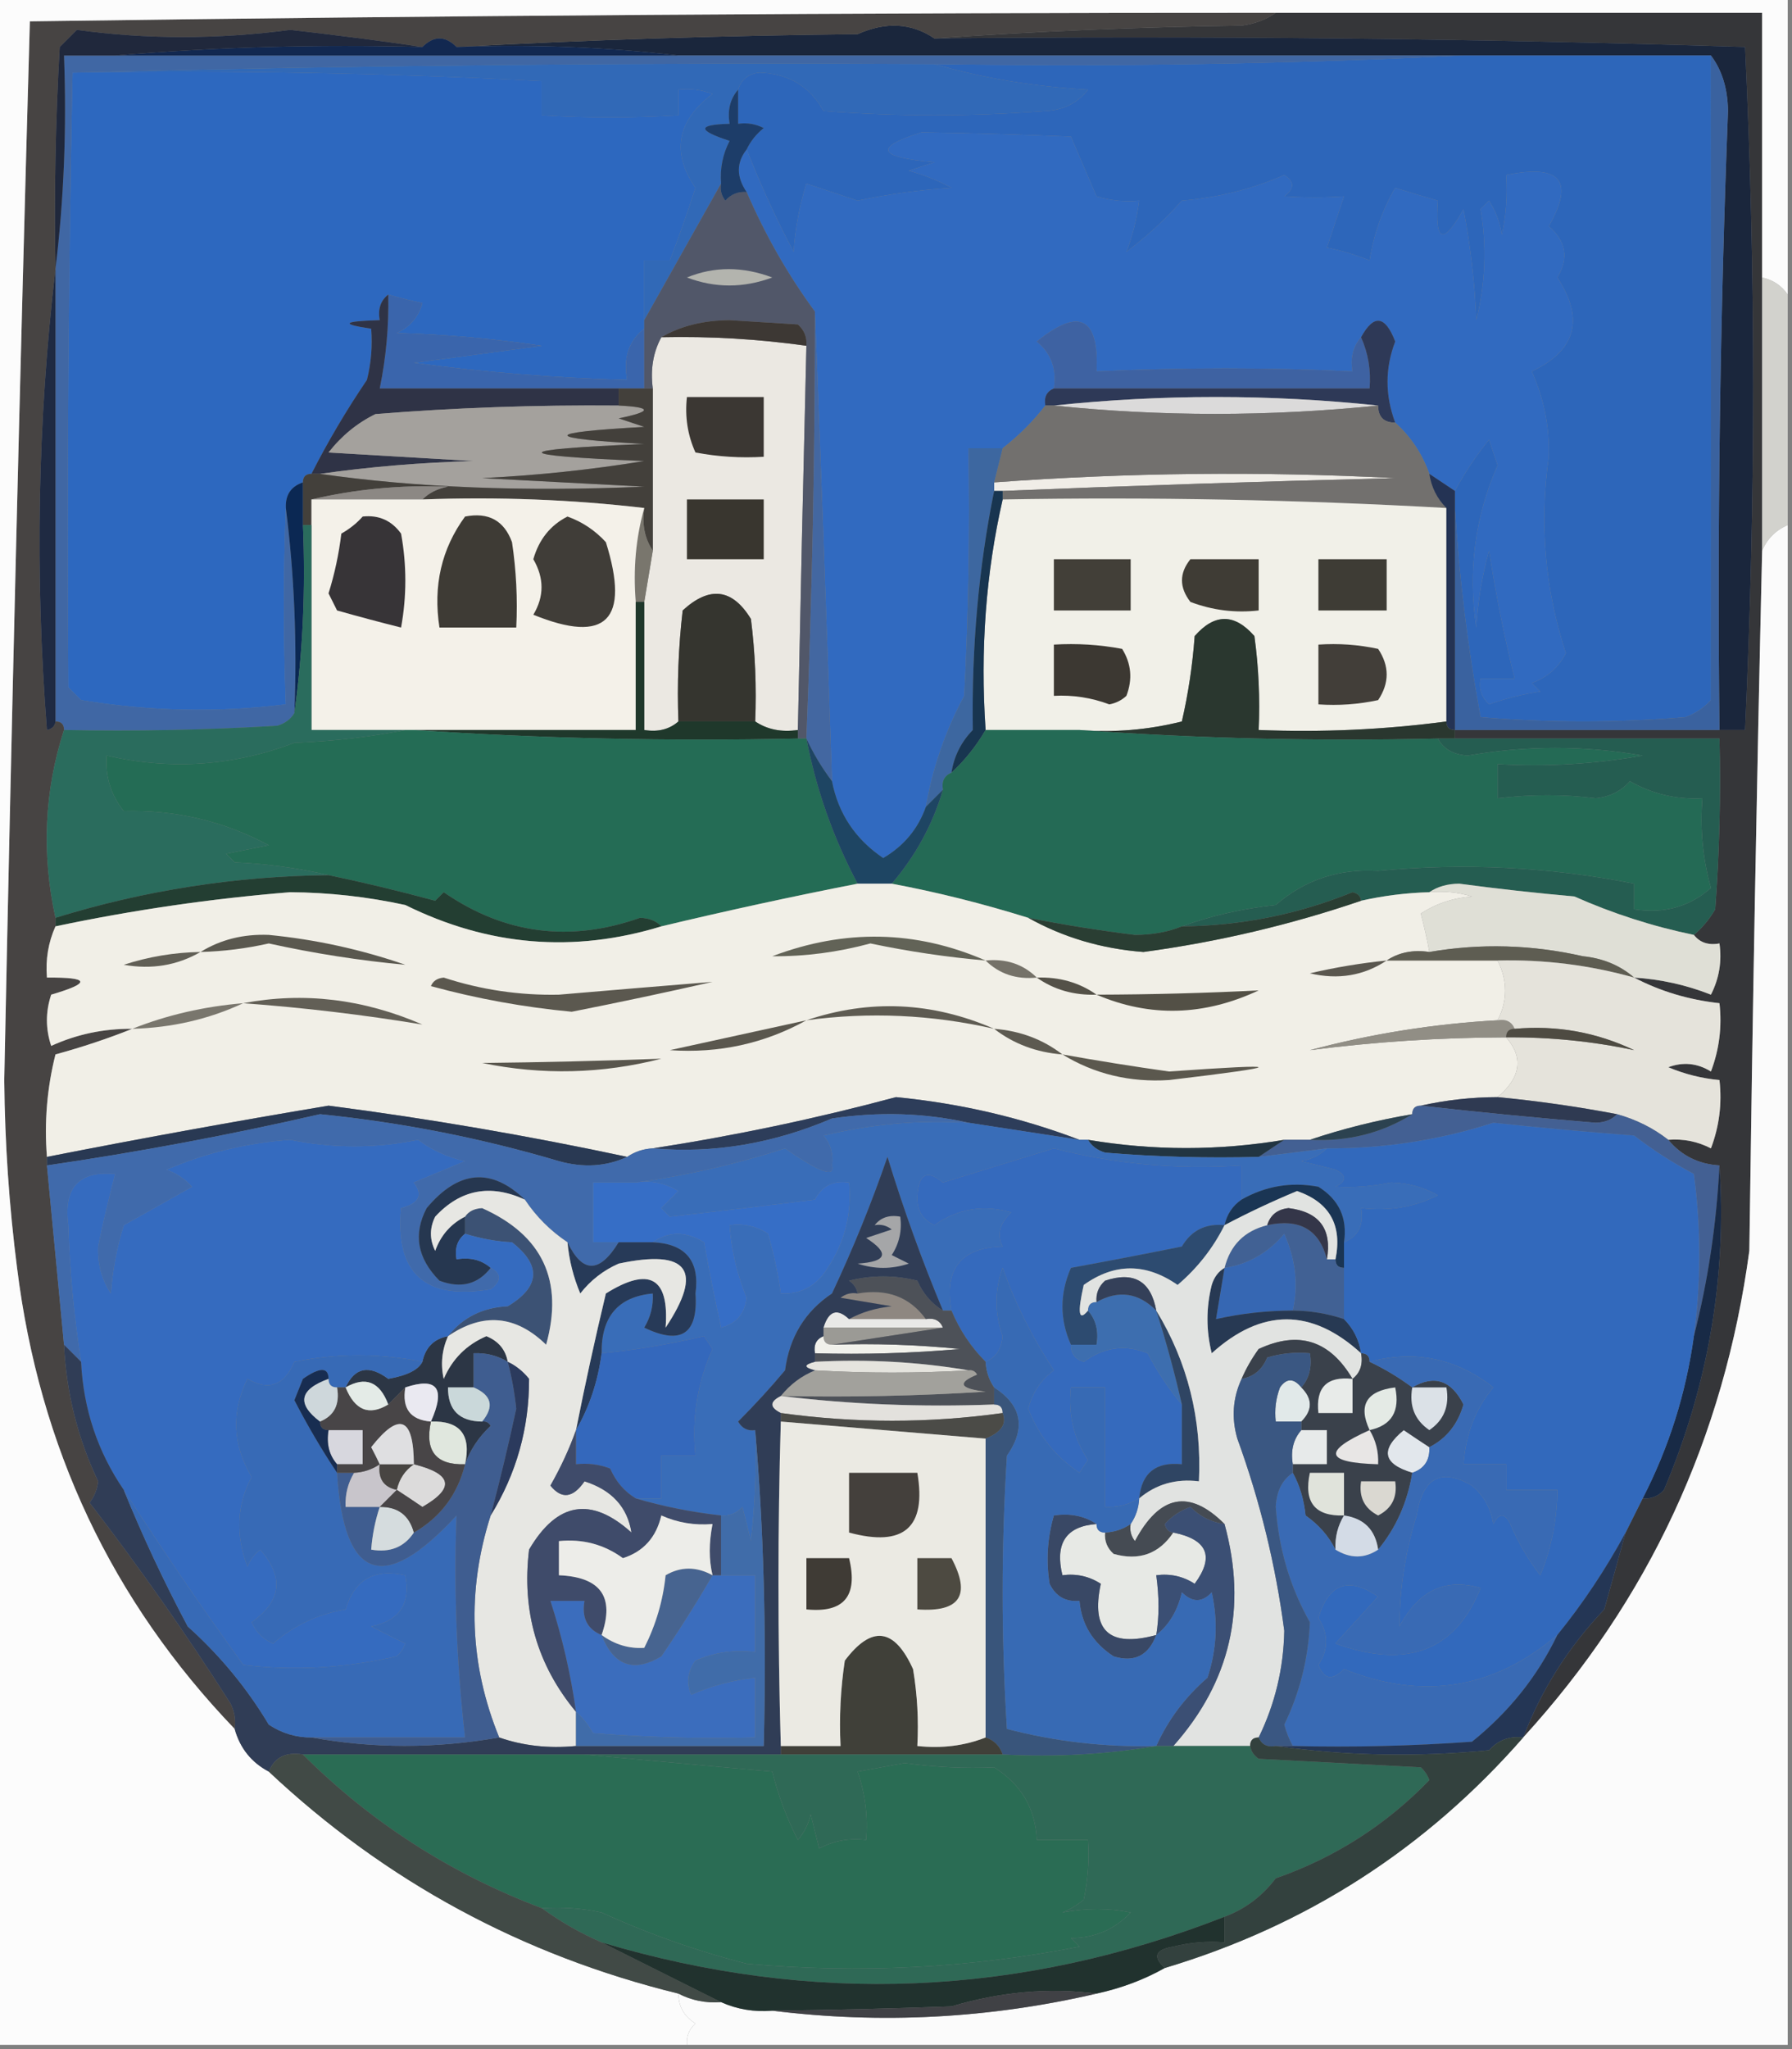 <?xml version="1.0" encoding="UTF-8"?>
<!DOCTYPE svg PUBLIC "-//W3C//DTD SVG 1.1//EN" "http://www.w3.org/Graphics/SVG/1.1/DTD/svg11.dtd">
<svg xmlns="http://www.w3.org/2000/svg" version="1.1" width="210px" height="240px" style="shape-rendering:geometricPrecision; text-rendering:geometricPrecision; image-rendering:optimizeQuality; fill-rule:evenodd; clip-rule:evenodd" xmlns:xlink="http://www.w3.org/1999/xlink">
<rect width="100%" height="100%" fill="#808080" stroke="none"/>
<g><path style="opacity:1" fill="#353639" d="M 149.5,1.5 C 168.5,1.5 187.5,1.5 206.5,1.5C 206.5,11.833 206.5,22.167 206.5,32.5C 206.5,43.167 206.5,53.833 206.5,64.5C 205.873,91.444 205.373,118.777 205,146.5C 202.038,168.413 193.205,187.413 178.5,203.5C 180.633,197.914 183.799,192.914 188,188.5C 188.849,185.479 189.683,182.479 190.5,179.5C 191.167,178.167 191.833,176.833 192.5,175.5C 193.496,175.586 194.329,175.252 195,174.5C 200.208,162.182 202.374,149.515 201.5,136.5C 199.03,136.346 197.03,135.346 195.5,133.5C 197.262,133.357 198.929,133.691 200.5,134.5C 201.48,131.914 201.813,129.247 201.5,126.5C 199.436,126.313 197.436,125.813 195.5,125C 197.235,124.349 198.902,124.515 200.5,125.5C 201.48,122.914 201.813,120.247 201.5,117.5C 197.884,117.101 194.55,116.101 191.5,114.5C 194.601,114.692 197.601,115.358 200.5,116.5C 201.466,114.604 201.799,112.604 201.5,110.5C 200.209,110.737 199.209,110.404 198.5,109.5C 199.469,108.691 200.302,107.691 201,106.5C 201.5,99.842 201.666,93.175 201.5,86.5C 191.167,86.5 180.833,86.5 170.5,86.5C 170.5,86.167 170.5,85.833 170.5,85.5C 180.833,85.5 191.167,85.5 201.5,85.5C 202.5,85.5 203.5,85.5 204.5,85.5C 205.762,58.506 205.762,31.839 204.5,5.5C 172.877,4.508 141.21,4.174 109.5,4.5C 121.326,3.669 133.326,3.169 145.5,3C 147.058,2.79 148.391,2.29 149.5,1.5 Z"/></g>
<g><path style="opacity:1" fill="#1a263c" d="M 109.5,4.5 C 141.21,4.174 172.877,4.508 204.5,5.5C 205.762,31.839 205.762,58.506 204.5,85.5C 203.5,85.5 202.5,85.5 201.5,85.5C 201.233,61.322 201.566,37.155 202.5,13C 202.467,10.39 201.8,8.223 200.5,6.5C 190.833,6.5 181.167,6.5 171.5,6.5C 140.833,6.5 110.167,6.5 79.5,6.5C 71.016,5.507 62.349,5.174 53.5,5.5C 68.995,4.669 84.661,4.169 100.5,4C 103.815,2.519 106.815,2.686 109.5,4.5 Z"/></g>
<g><path style="opacity:1" fill="#4067a4" d="M 13.5,6.5 C 35.5,6.5 57.5,6.5 79.5,6.5C 110.167,6.5 140.833,6.5 171.5,6.5C 151.007,7.497 130.34,7.831 109.5,7.5C 75.711,7.307 42.044,7.641 8.5,8.5C 8,32.501 7.833,56.501 8,80.5C 8.5,81 9,81.5 9.5,82C 17.508,83.319 25.508,83.485 33.5,82.5C 33.2,74.765 33.2,67.098 33.5,59.5C 34.492,67.316 34.826,75.316 34.5,83.5C 34.083,84.222 33.416,84.722 32.5,85C 24.173,85.5 15.84,85.666 7.5,85.5C 7.5,84.833 7.167,84.5 6.5,84.5C 6.5,66.833 6.5,49.167 6.5,31.5C 7.493,23.35 7.826,15.017 7.5,6.5C 9.5,6.5 11.5,6.5 13.5,6.5 Z"/></g>
<g><path style="opacity:1" fill="#3169b7" d="M 8.5,8.5 C 42.044,7.641 75.711,7.307 109.5,7.5C 115.111,9.139 121.111,10.139 127.5,10.5C 126.286,12.069 124.619,12.902 122.5,13C 113.833,13.667 105.167,13.667 96.5,13C 94.935,10.126 92.435,8.626 89,8.5C 87.699,8.639 86.866,9.305 86.5,10.5C 85.566,11.568 85.232,12.901 85.5,14.5C 81.689,14.596 81.689,15.262 85.5,16.5C 84.691,18.071 84.357,19.738 84.5,21.5C 81.516,26.796 78.516,32.129 75.5,37.5C 75.5,35.167 75.5,32.833 75.5,30.5C 76.5,30.5 77.5,30.5 78.5,30.5C 79.57,27.74 80.57,24.907 81.5,22C 78.662,17.846 79.328,14.18 83.5,11C 82.207,10.51 80.873,10.343 79.5,10.5C 79.5,11.5 79.5,12.5 79.5,13.5C 74.061,13.822 68.727,13.822 63.5,13.5C 63.5,12.167 63.5,10.833 63.5,9.5C 45.201,8.539 26.867,8.206 8.5,8.5 Z"/></g>
<g><path style="opacity:1" fill="#2d68bf" d="M 8.5,8.5 C 26.867,8.206 45.201,8.539 63.5,9.5C 63.5,10.833 63.5,12.167 63.5,13.5C 68.727,13.822 74.061,13.822 79.5,13.5C 79.5,12.5 79.5,11.5 79.5,10.5C 80.873,10.343 82.207,10.51 83.5,11C 79.328,14.18 78.662,17.846 81.5,22C 80.57,24.907 79.57,27.74 78.5,30.5C 77.5,30.5 76.5,30.5 75.5,30.5C 75.5,32.833 75.5,35.167 75.5,37.5C 75.5,37.833 75.5,38.167 75.5,38.5C 73.692,39.918 73.025,41.918 73.5,44.5C 65.133,44.276 56.8,43.609 48.5,42.5C 53.5,41.833 58.5,41.167 63.5,40.5C 57.862,39.67 52.196,39.17 46.5,39C 48.032,38.3 49.032,37.134 49.5,35.5C 48.139,35.212 46.806,34.879 45.5,34.5C 44.596,35.209 44.263,36.209 44.5,37.5C 40.162,37.622 39.828,37.955 43.5,38.5C 43.662,40.527 43.495,42.527 43,44.5C 40.579,48.071 38.413,51.737 36.5,55.5C 35.833,55.5 35.5,55.833 35.5,56.5C 34.094,56.973 33.427,57.973 33.5,59.5C 33.2,67.098 33.2,74.765 33.5,82.5C 25.508,83.485 17.508,83.319 9.5,82C 9,81.5 8.5,81 8,80.5C 7.833,56.501 8,32.501 8.5,8.5 Z"/></g>
<g><path style="opacity:1" fill="#2d66ba" d="M 171.5,6.5 C 181.167,6.5 190.833,6.5 200.5,6.5C 200.512,31.726 200.512,56.893 200.5,82C 199.672,82.915 198.672,83.581 197.5,84C 189.5,84.667 181.5,84.667 173.5,84C 171.988,75.805 170.988,67.639 170.5,59.5C 170.5,58.833 170.5,58.167 170.5,57.5C 171.654,55.355 172.987,53.355 174.5,51.5C 174.833,52.5 175.167,53.5 175.5,54.5C 172.843,60.53 172.01,66.864 173,73.5C 173.179,70.447 173.679,67.447 174.5,64.5C 175.284,69.582 176.284,74.582 177.5,79.5C 176.167,79.5 174.833,79.5 173.5,79.5C 173.281,80.675 173.614,81.675 174.5,82.5C 176.444,81.811 178.444,81.311 180.5,81C 180.167,80.667 179.833,80.333 179.5,80C 181.303,79.363 182.636,78.197 183.5,76.5C 181.049,68.992 180.383,61.326 181.5,53.5C 181.599,50.001 180.932,46.668 179.5,43.5C 184.697,41.05 185.697,37.383 182.5,32.5C 183.865,30.249 183.531,28.249 181.5,26.5C 184.538,21.182 182.871,19.182 176.5,20.5C 176.663,22.857 176.497,25.19 176,27.5C 175.781,26.062 175.281,24.729 174.5,23.5C 174.167,23.833 173.833,24.167 173.5,24.5C 174.25,28.799 174.084,33.132 173,37.5C 172.828,33.129 172.328,28.796 171.5,24.5C 169.135,28.755 168.135,28.421 168.5,23.5C 166.71,22.987 165.044,22.487 163.5,22C 161.998,24.574 160.998,27.407 160.5,30.5C 158.885,29.846 157.218,29.346 155.5,29C 156.167,27 156.833,25 157.5,23C 155.189,23.155 152.856,23.155 150.5,23C 151.711,22.107 151.711,21.274 150.5,20.5C 146.739,22.146 142.739,23.146 138.5,23.5C 136.556,25.697 134.39,27.697 132,29.5C 132.707,27.689 133.207,25.689 133.5,23.5C 131.801,23.66 130.134,23.494 128.5,23C 127.5,20.667 126.5,18.333 125.5,16C 119.562,15.75 113.729,15.583 108,15.5C 102.331,17.264 102.831,18.43 109.5,19C 108.5,19.333 107.5,19.667 106.5,20C 108.246,20.471 109.913,21.138 111.5,22C 107.778,22.238 104.111,22.738 100.5,23.5C 98.5,22.833 96.5,22.167 94.5,21.5C 93.682,24.107 93.182,26.774 93,29.5C 90.95,25.611 89.117,21.611 87.5,17.5C 87.953,16.542 88.62,15.708 89.5,15C 88.552,14.517 87.552,14.351 86.5,14.5C 86.5,13.167 86.5,11.833 86.5,10.5C 86.866,9.305 87.699,8.639 89,8.5C 92.435,8.626 94.935,10.126 96.5,13C 105.167,13.667 113.833,13.667 122.5,13C 124.619,12.902 126.286,12.069 127.5,10.5C 121.111,10.139 115.111,9.139 109.5,7.5C 130.34,7.831 151.007,7.497 171.5,6.5 Z"/></g>
<g><path style="opacity:1" fill="#316ac0" d="M 170.5,57.5 C 169.5,56.833 168.5,56.167 167.5,55.5C 166.66,53.148 165.326,51.148 163.5,49.5C 162.3,46.298 162.3,43.131 163.5,40C 162.325,36.937 160.991,36.77 159.5,39.5C 158.566,40.568 158.232,41.901 158.5,43.5C 148.644,43.039 138.644,43.039 128.5,43.5C 128.797,37.155 126.463,35.988 121.5,40C 123.192,41.401 123.859,43.234 123.5,45.5C 122.662,45.842 122.328,46.508 122.5,47.5C 121.061,49.36 119.395,51.027 117.5,52.5C 116.167,52.5 114.833,52.5 113.5,52.5C 113.666,62.172 113.5,71.839 113,81.5C 110.803,85.59 109.303,89.924 108.5,94.5C 107.581,97.089 105.914,99.089 103.5,100.5C 100.235,98.293 98.235,95.293 97.5,91.5C 96.871,73.026 96.205,54.693 95.5,36.5C 92.36,32.234 89.694,27.568 87.5,22.5C 86.28,20.716 86.28,19.05 87.5,17.5C 89.117,21.611 90.95,25.611 93,29.5C 93.182,26.774 93.682,24.107 94.5,21.5C 96.5,22.167 98.5,22.833 100.5,23.5C 104.111,22.738 107.778,22.238 111.5,22C 109.913,21.138 108.246,20.471 106.5,20C 107.5,19.667 108.5,19.333 109.5,19C 102.831,18.43 102.331,17.264 108,15.5C 113.729,15.583 119.562,15.75 125.5,16C 126.5,18.333 127.5,20.667 128.5,23C 130.134,23.494 131.801,23.66 133.5,23.5C 133.207,25.689 132.707,27.689 132,29.5C 134.39,27.697 136.556,25.697 138.5,23.5C 142.739,23.146 146.739,22.146 150.5,20.5C 151.711,21.274 151.711,22.107 150.5,23C 152.856,23.155 155.189,23.155 157.5,23C 156.833,25 156.167,27 155.5,29C 157.218,29.346 158.885,29.846 160.5,30.5C 160.998,27.407 161.998,24.574 163.5,22C 165.044,22.487 166.71,22.987 168.5,23.5C 168.135,28.421 169.135,28.755 171.5,24.5C 172.328,28.796 172.828,33.129 173,37.5C 174.084,33.132 174.25,28.799 173.5,24.5C 173.833,24.167 174.167,23.833 174.5,23.5C 175.281,24.729 175.781,26.062 176,27.5C 176.497,25.19 176.663,22.857 176.5,20.5C 182.871,19.182 184.538,21.182 181.5,26.5C 183.531,28.249 183.865,30.249 182.5,32.5C 185.697,37.383 184.697,41.05 179.5,43.5C 180.932,46.668 181.599,50.001 181.5,53.5C 180.383,61.326 181.049,68.992 183.5,76.5C 182.636,78.197 181.303,79.363 179.5,80C 179.833,80.333 180.167,80.667 180.5,81C 178.444,81.311 176.444,81.811 174.5,82.5C 173.614,81.675 173.281,80.675 173.5,79.5C 174.833,79.5 176.167,79.5 177.5,79.5C 176.284,74.582 175.284,69.582 174.5,64.5C 173.679,67.447 173.179,70.447 173,73.5C 172.01,66.864 172.843,60.53 175.5,54.5C 175.167,53.5 174.833,52.5 174.5,51.5C 172.987,53.355 171.654,55.355 170.5,57.5 Z"/></g>
<g><path style="opacity:1" fill="#3a629f" d="M 200.5,6.5 C 201.8,8.223 202.467,10.39 202.5,13C 201.566,37.155 201.233,61.322 201.5,85.5C 191.167,85.5 180.833,85.5 170.5,85.5C 170.5,76.833 170.5,68.167 170.5,59.5C 170.988,67.639 171.988,75.805 173.5,84C 181.5,84.667 189.5,84.667 197.5,84C 198.672,83.581 199.672,82.915 200.5,82C 200.512,56.893 200.512,31.726 200.5,6.5 Z"/></g>
<g><path style="opacity:1" fill="#3a65ac" d="M 45.5,34.5 C 46.806,34.879 48.139,35.212 49.5,35.5C 49.032,37.134 48.032,38.3 46.5,39C 52.196,39.17 57.862,39.67 63.5,40.5C 58.5,41.167 53.5,41.833 48.5,42.5C 56.8,43.609 65.133,44.276 73.5,44.5C 73.025,41.918 73.692,39.918 75.5,38.5C 75.5,40.833 75.5,43.167 75.5,45.5C 74.5,45.5 73.5,45.5 72.5,45.5C 63.167,45.5 53.833,45.5 44.5,45.5C 45.244,41.882 45.577,38.215 45.5,34.5 Z"/></g>
<g><path style="opacity:1" fill="#d2d2cd" d="M 206.5,32.5 C 207.778,32.782 208.778,33.449 209.5,34.5C 209.5,43.5 209.5,52.5 209.5,61.5C 208.1,62.1 207.1,63.1 206.5,64.5C 206.5,53.833 206.5,43.167 206.5,32.5 Z"/></g>
<g><path style="opacity:1" fill="#3e62a2" d="M 159.5,39.5 C 160.341,41.379 160.675,43.379 160.5,45.5C 148.167,45.5 135.833,45.5 123.5,45.5C 123.859,43.234 123.192,41.401 121.5,40C 126.463,35.988 128.797,37.155 128.5,43.5C 138.644,43.039 148.644,43.039 158.5,43.5C 158.232,41.901 158.566,40.568 159.5,39.5 Z"/></g>
<g><path style="opacity:1" fill="#2f3346" d="M 45.5,34.5 C 45.577,38.215 45.244,41.882 44.5,45.5C 53.833,45.5 63.167,45.5 72.5,45.5C 72.5,46.167 72.5,46.833 72.5,47.5C 62.796,47.417 53.296,47.75 44,48.5C 41.869,49.54 40.036,51.04 38.5,53C 44.167,53.333 49.833,53.667 55.5,54C 49.319,54.172 43.319,54.672 37.5,55.5C 37.167,55.5 36.833,55.5 36.5,55.5C 38.413,51.737 40.579,48.071 43,44.5C 43.495,42.527 43.662,40.527 43.5,38.5C 39.828,37.955 40.162,37.622 44.5,37.5C 44.263,36.209 44.596,35.209 45.5,34.5 Z"/></g>
<g><path style="opacity:1" fill="#ebe8e2" d="M 77.5,39.5 C 83.203,39.375 88.87,39.708 94.5,40.5C 94.138,55.499 93.804,70.499 93.5,85.5C 91.585,85.784 89.919,85.451 88.5,84.5C 88.665,80.486 88.499,76.486 88,72.5C 85.823,68.934 83.156,68.601 80,71.5C 79.501,75.821 79.334,80.154 79.5,84.5C 78.432,85.434 77.099,85.768 75.5,85.5C 75.5,80.5 75.5,75.5 75.5,70.5C 75.833,68.5 76.167,66.5 76.5,64.5C 76.5,58.167 76.5,51.833 76.5,45.5C 76.205,43.265 76.539,41.265 77.5,39.5 Z"/></g>
<g><path style="opacity:1" fill="#2e3957" d="M 163.5,49.5 C 162.167,49.5 161.5,48.833 161.5,47.5C 148.833,46.167 136.167,46.167 123.5,47.5C 123.167,47.5 122.833,47.5 122.5,47.5C 122.328,46.508 122.662,45.842 123.5,45.5C 135.833,45.5 148.167,45.5 160.5,45.5C 160.675,43.379 160.341,41.379 159.5,39.5C 160.991,36.77 162.325,36.937 163.5,40C 162.3,43.131 162.3,46.298 163.5,49.5 Z"/></g>
<g><path style="opacity:1" fill="#3b3733" d="M 80.5,46.5 C 83.5,46.5 86.5,46.5 89.5,46.5C 89.5,48.833 89.5,51.167 89.5,53.5C 86.813,53.664 84.146,53.497 81.5,53C 80.577,50.959 80.244,48.792 80.5,46.5 Z"/></g>
<g><path style="opacity:1" fill="#dbdada" d="M 161.5,47.5 C 148.705,48.803 136.039,48.803 123.5,47.5C 136.167,46.167 148.833,46.167 161.5,47.5 Z"/></g>
<g><path style="opacity:1" fill="#515769" d="M 84.5,21.5 C 84.369,22.239 84.536,22.906 85,23.5C 85.671,22.748 86.504,22.414 87.5,22.5C 89.694,27.568 92.36,32.234 95.5,36.5C 95.513,52.868 95.18,69.534 94.5,86.5C 94.167,86.5 93.833,86.5 93.5,86.5C 93.5,86.167 93.5,85.833 93.5,85.5C 93.804,70.499 94.138,55.499 94.5,40.5C 94.586,39.504 94.252,38.671 93.5,38C 90.833,37.833 88.167,37.667 85.5,37.5C 82.41,37.522 79.743,38.188 77.5,39.5C 76.539,41.265 76.205,43.265 76.5,45.5C 76.167,45.5 75.833,45.5 75.5,45.5C 75.5,43.167 75.5,40.833 75.5,38.5C 75.5,38.167 75.5,37.833 75.5,37.5C 78.516,32.129 81.516,26.796 84.5,21.5 Z"/></g>
<g><path style="opacity:1" fill="#3d3834" d="M 94.5,40.5 C 88.87,39.708 83.203,39.375 77.5,39.5C 79.743,38.188 82.41,37.522 85.5,37.5C 88.167,37.667 90.833,37.833 93.5,38C 94.252,38.671 94.586,39.504 94.5,40.5 Z"/></g>
<g><path style="opacity:1" fill="#a4a19d" d="M 72.5,47.5 C 76.449,47.693 76.449,48.193 72.5,49C 73.5,49.333 74.5,49.667 75.5,50C 63.5,50.667 63.5,51.333 75.5,52C 59.5,52.667 59.5,53.333 75.5,54C 69.207,55.023 62.874,55.689 56.5,56C 62.833,56.333 69.167,56.667 75.5,57C 61.398,57.612 48.731,57.112 37.5,55.5C 43.319,54.672 49.319,54.172 55.5,54C 49.833,53.667 44.167,53.333 38.5,53C 40.036,51.04 41.869,49.54 44,48.5C 53.296,47.75 62.796,47.417 72.5,47.5 Z"/></g>
<g><path style="opacity:1" fill="#4367a1" d="M 95.5,36.5 C 96.205,54.693 96.871,73.026 97.5,91.5C 96.313,89.927 95.313,88.261 94.5,86.5C 95.18,69.534 95.513,52.868 95.5,36.5 Z"/></g>
<g><path style="opacity:1" fill="#43403b" d="M 72.5,45.5 C 73.5,45.5 74.5,45.5 75.5,45.5C 75.833,45.5 76.167,45.5 76.5,45.5C 76.5,51.833 76.5,58.167 76.5,64.5C 75.549,63.081 75.216,61.415 75.5,59.5C 67.016,58.507 58.349,58.174 49.5,58.5C 50.263,57.732 51.263,57.232 52.5,57C 46.984,56.786 41.651,57.286 36.5,58.5C 36.5,59.5 36.5,60.5 36.5,61.5C 36.167,61.5 35.833,61.5 35.5,61.5C 35.5,59.833 35.5,58.167 35.5,56.5C 35.5,55.833 35.833,55.5 36.5,55.5C 36.833,55.5 37.167,55.5 37.5,55.5C 48.731,57.112 61.398,57.612 75.5,57C 69.167,56.667 62.833,56.333 56.5,56C 62.874,55.689 69.207,55.023 75.5,54C 59.5,53.333 59.5,52.667 75.5,52C 63.5,51.333 63.5,50.667 75.5,50C 74.5,49.667 73.5,49.333 72.5,49C 76.449,48.193 76.449,47.693 72.5,47.5C 72.5,46.833 72.5,46.167 72.5,45.5 Z"/></g>
<g><path style="opacity:1" fill="#f0ede7" d="M 117.5,57.5 C 117.167,57.5 116.833,57.5 116.5,57.5C 116.5,57.167 116.5,56.833 116.5,56.5C 132.092,55.35 147.759,55.184 163.5,56C 148.159,56.376 132.825,56.876 117.5,57.5 Z"/></g>
<g><path style="opacity:1" fill="#8c8884" d="M 49.5,58.5 C 45.167,58.5 40.833,58.5 36.5,58.5C 41.651,57.286 46.984,56.786 52.5,57C 51.263,57.232 50.263,57.732 49.5,58.5 Z"/></g>
<g><path style="opacity:1" fill="#72706e" d="M 122.5,47.5 C 122.833,47.5 123.167,47.5 123.5,47.5C 136.039,48.803 148.705,48.803 161.5,47.5C 161.5,48.833 162.167,49.5 163.5,49.5C 165.326,51.148 166.66,53.148 167.5,55.5C 167.733,57.062 168.4,58.395 169.5,59.5C 152.214,58.528 134.88,58.194 117.5,58.5C 117.5,58.167 117.5,57.833 117.5,57.5C 132.825,56.876 148.159,56.376 163.5,56C 147.759,55.184 132.092,55.35 116.5,56.5C 116.833,55.167 117.167,53.833 117.5,52.5C 119.395,51.027 121.061,49.36 122.5,47.5 Z"/></g>
<g><path style="opacity:1" fill="#39362f" d="M 80.5,58.5 C 83.5,58.5 86.5,58.5 89.5,58.5C 89.5,60.833 89.5,63.167 89.5,65.5C 86.5,65.5 83.5,65.5 80.5,65.5C 80.5,63.167 80.5,60.833 80.5,58.5 Z"/></g>
<g><path style="opacity:1" fill="#fbfbfb" d="M 209.5,61.5 C 209.5,120.833 209.5,180.167 209.5,239.5C 166.5,239.5 123.5,239.5 80.5,239.5C 80.414,238.504 80.748,237.671 81.5,237C 80.177,236.184 79.511,235.017 79.5,233.5C 81.042,234.301 82.709,234.634 84.5,234.5C 86.379,235.341 88.379,235.675 90.5,235.5C 103.28,237.082 115.947,236.415 128.5,233.5C 131.397,232.871 134.064,231.871 136.5,230.5C 153.104,225.533 167.104,216.533 178.5,203.5C 193.205,187.413 202.038,168.413 205,146.5C 205.373,118.777 205.873,91.444 206.5,64.5C 207.1,63.1 208.1,62.1 209.5,61.5 Z"/></g>
<g><path style="opacity:1" fill="#f1f0e8" d="M 117.5,58.5 C 134.88,58.194 152.214,58.528 169.5,59.5C 169.5,67.833 169.5,76.167 169.5,84.5C 162.254,85.464 154.92,85.797 147.5,85.5C 147.665,81.818 147.499,78.152 147,74.5C 144.667,71.833 142.333,71.833 140,74.5C 139.754,77.89 139.254,81.223 138.5,84.5C 134.555,85.491 130.555,85.824 126.5,85.5C 122.833,85.5 119.167,85.5 115.5,85.5C 114.862,76.105 115.529,67.105 117.5,58.5 Z"/></g>
<g><path style="opacity:1" fill="#0b2853" d="M 35.5,56.5 C 35.5,58.167 35.5,59.833 35.5,61.5C 35.825,69.019 35.492,76.352 34.5,83.5C 34.826,75.316 34.492,67.316 33.5,59.5C 33.427,57.973 34.094,56.973 35.5,56.5 Z"/></g>
<g><path style="opacity:1" fill="#423f38" d="M 123.5,65.5 C 126.5,65.5 129.5,65.5 132.5,65.5C 132.5,67.5 132.5,69.5 132.5,71.5C 129.5,71.5 126.5,71.5 123.5,71.5C 123.5,69.5 123.5,67.5 123.5,65.5 Z"/></g>
<g><path style="opacity:1" fill="#79766d" d="M 75.5,59.5 C 75.216,61.415 75.549,63.081 76.5,64.5C 76.167,66.5 75.833,68.5 75.5,70.5C 75.167,70.5 74.833,70.5 74.5,70.5C 74.185,66.629 74.518,62.962 75.5,59.5 Z"/></g>
<g><path style="opacity:1" fill="#3d67a0" d="M 117.5,52.5 C 117.167,53.833 116.833,55.167 116.5,56.5C 116.5,56.833 116.5,57.167 116.5,57.5C 114.689,66.446 113.855,75.78 114,85.5C 112.628,86.91 111.795,88.577 111.5,90.5C 110.662,90.842 110.328,91.508 110.5,92.5C 109.833,93.167 109.167,93.833 108.5,94.5C 109.303,89.924 110.803,85.59 113,81.5C 113.5,71.839 113.666,62.172 113.5,52.5C 114.833,52.5 116.167,52.5 117.5,52.5 Z"/></g>
<g><path style="opacity:1" fill="#3f3c35" d="M 139.5,65.5 C 142.167,65.5 144.833,65.5 147.5,65.5C 147.5,67.5 147.5,69.5 147.5,71.5C 144.753,71.813 142.086,71.48 139.5,70.5C 138.185,68.801 138.185,67.135 139.5,65.5 Z"/></g>
<g><path style="opacity:1" fill="#3e3c35" d="M 154.5,65.5 C 157.167,65.5 159.833,65.5 162.5,65.5C 162.5,67.5 162.5,69.5 162.5,71.5C 159.833,71.5 157.167,71.5 154.5,71.5C 154.5,69.5 154.5,67.5 154.5,65.5 Z"/></g>
<g><path style="opacity:1" fill="#243354" d="M 167.5,55.5 C 168.5,56.167 169.5,56.833 170.5,57.5C 170.5,58.167 170.5,58.833 170.5,59.5C 170.5,68.167 170.5,76.833 170.5,85.5C 169.833,85.5 169.5,85.167 169.5,84.5C 169.5,76.167 169.5,67.833 169.5,59.5C 168.4,58.395 167.733,57.062 167.5,55.5 Z"/></g>
<g><path style="opacity:1" fill="#35352f" d="M 88.5,84.5 C 85.5,84.5 82.5,84.5 79.5,84.5C 79.334,80.154 79.501,75.821 80,71.5C 83.156,68.601 85.823,68.934 88,72.5C 88.499,76.486 88.665,80.486 88.5,84.5 Z"/></g>
<g><path style="opacity:1" fill="#474443" d="M 149.5,1.5 C 148.391,2.29 147.058,2.79 145.5,3C 133.326,3.169 121.326,3.669 109.5,4.5C 106.815,2.686 103.815,2.519 100.5,4C 84.661,4.169 68.995,4.669 53.5,5.5C 52.167,4.167 50.833,4.167 49.5,5.5C 44.479,4.765 39.313,4.098 34,3.5C 25.507,4.619 17.174,4.619 9,3.5C 8.333,4.167 7.667,4.833 7,5.5C 6.5,14.16 6.334,22.827 6.5,31.5C 4.406,49.312 4.072,67.312 5.5,85.5C 6.107,85.376 6.44,85.043 6.5,84.5C 7.167,84.5 7.5,84.833 7.5,85.5C 5.192,92.638 4.858,99.971 6.5,107.5C 6.5,107.833 6.5,108.167 6.5,108.5C 5.659,110.379 5.325,112.379 5.5,114.5C 10.539,114.451 10.706,115.118 6,116.5C 5.333,118.5 5.333,120.5 6,122.5C 8.997,121.134 12.164,120.467 15.5,120.5C 12.662,121.635 9.662,122.635 6.5,123.5C 5.509,127.445 5.176,131.445 5.5,135.5C 5.5,135.833 5.5,136.167 5.5,136.5C 6.167,143.5 6.833,150.5 7.5,157.5C 7.768,163.113 9.101,168.447 11.5,173.5C 11.392,174.442 11.059,175.275 10.5,176C 16.362,183.604 21.862,191.437 27,199.5C 27.483,200.448 27.649,201.448 27.5,202.5C 13.107,187.513 4.607,169.513 2,148.5C 1.065,141.198 0.565,133.864 0.5,126.5C 1.333,85.162 2.333,43.829 3.5,2.5C 51.652,1.823 100.319,1.49 149.5,1.5 Z"/></g>
<g><path style="opacity:1" fill="#1f2a42" d="M 6.5,31.5 C 6.5,49.167 6.5,66.833 6.5,84.5C 6.44,85.043 6.107,85.376 5.5,85.5C 4.072,67.312 4.406,49.312 6.5,31.5 Z"/></g>
<g><path style="opacity:1" fill="#f4f1e9" d="M 36.5,58.5 C 40.833,58.5 45.167,58.5 49.5,58.5C 58.349,58.174 67.016,58.507 75.5,59.5C 74.518,62.962 74.185,66.629 74.5,70.5C 74.5,75.5 74.5,80.5 74.5,85.5C 65.833,85.5 57.167,85.5 48.5,85.5C 48.167,85.5 47.833,85.5 47.5,85.5C 43.833,85.5 40.167,85.5 36.5,85.5C 36.5,77.5 36.5,69.5 36.5,61.5C 36.5,60.5 36.5,59.5 36.5,58.5 Z"/></g>
<g><path style="opacity:1" fill="#403d38" d="M 66.5,60.5 C 68.229,61.117 69.729,62.117 71,63.5C 73.864,72.639 71.031,75.473 62.5,72C 63.78,69.868 63.78,67.702 62.5,65.5C 63.16,63.185 64.493,61.519 66.5,60.5 Z"/></g>
<g><path style="opacity:1" fill="#3e3b35" d="M 54.5,60.5 C 57.239,59.965 59.072,60.965 60,63.5C 60.498,66.817 60.665,70.15 60.5,73.5C 57.5,73.5 54.5,73.5 51.5,73.5C 50.738,68.607 51.738,64.274 54.5,60.5 Z"/></g>
<g><path style="opacity:1" fill="#373437" d="M 42.5,60.5 C 44.39,60.297 45.89,60.963 47,62.5C 47.667,66.167 47.667,69.833 47,73.5C 44.527,72.88 42.027,72.214 39.5,71.5C 39.167,70.833 38.833,70.167 38.5,69.5C 39.213,67.224 39.713,64.891 40,62.5C 40.995,61.934 41.828,61.267 42.5,60.5 Z"/></g>
<g><path style="opacity:1" fill="#3c3832" d="M 123.5,75.5 C 126.187,75.336 128.854,75.503 131.5,76C 132.576,77.726 132.743,79.559 132,81.5C 131.439,82.022 130.772,82.355 130,82.5C 127.901,81.713 125.734,81.38 123.5,81.5C 123.5,79.5 123.5,77.5 123.5,75.5 Z"/></g>
<g><path style="opacity:1" fill="#423e39" d="M 154.5,75.5 C 156.857,75.337 159.19,75.503 161.5,76C 162.833,78 162.833,80 161.5,82C 159.19,82.497 156.857,82.663 154.5,82.5C 154.5,80.167 154.5,77.833 154.5,75.5 Z"/></g>
<g><path style="opacity:1" fill="#183550" d="M 116.5,57.5 C 116.833,57.5 117.167,57.5 117.5,57.5C 117.5,57.833 117.5,58.167 117.5,58.5C 115.529,67.105 114.862,76.105 115.5,85.5C 114.396,87.388 113.063,89.055 111.5,90.5C 111.795,88.577 112.628,86.91 114,85.5C 113.855,75.78 114.689,66.446 116.5,57.5 Z"/></g>
<g><path style="opacity:1" fill="#1f382b" d="M 74.5,70.5 C 74.833,70.5 75.167,70.5 75.5,70.5C 75.5,75.5 75.5,80.5 75.5,85.5C 77.099,85.768 78.432,85.434 79.5,84.5C 82.5,84.5 85.5,84.5 88.5,84.5C 89.919,85.451 91.585,85.784 93.5,85.5C 93.5,85.833 93.5,86.167 93.5,86.5C 78.324,86.829 63.324,86.496 48.5,85.5C 57.167,85.5 65.833,85.5 74.5,85.5C 74.5,80.5 74.5,75.5 74.5,70.5 Z"/></g>
<g><path style="opacity:1" fill="#2a372f" d="M 169.5,84.5 C 169.5,85.167 169.833,85.5 170.5,85.5C 170.5,85.833 170.5,86.167 170.5,86.5C 169.833,86.5 169.167,86.5 168.5,86.5C 154.323,86.829 140.323,86.496 126.5,85.5C 130.555,85.824 134.555,85.491 138.5,84.5C 139.254,81.223 139.754,77.89 140,74.5C 142.333,71.833 144.667,71.833 147,74.5C 147.499,78.152 147.665,81.818 147.5,85.5C 154.92,85.797 162.254,85.464 169.5,84.5 Z"/></g>
<g><path style="opacity:1" fill="#2a6c5d" d="M 35.5,61.5 C 35.833,61.5 36.167,61.5 36.5,61.5C 36.5,69.5 36.5,77.5 36.5,85.5C 40.167,85.5 43.833,85.5 47.5,85.5C 43.353,86.325 39.02,86.825 34.5,87C 27.347,89.725 20.014,90.225 12.5,88.5C 12.317,90.936 12.984,93.103 14.5,95C 20.559,94.834 26.226,96.168 31.5,99C 29.833,99.333 28.167,99.667 26.5,100C 26.833,100.333 27.167,100.667 27.5,101C 31.356,101.177 35.023,101.677 38.5,102.5C 27.566,102.621 16.899,104.288 6.5,107.5C 4.858,99.971 5.192,92.638 7.5,85.5C 15.84,85.666 24.173,85.5 32.5,85C 33.416,84.722 34.083,84.222 34.5,83.5C 35.492,76.352 35.825,69.019 35.5,61.5 Z"/></g>
<g><path style="opacity:1" fill="#255d51" d="M 168.5,86.5 C 169.167,86.5 169.833,86.5 170.5,86.5C 180.833,86.5 191.167,86.5 201.5,86.5C 201.666,93.175 201.5,99.842 201,106.5C 200.302,107.691 199.469,108.691 198.5,109.5C 193.687,108.507 189.02,107.007 184.5,105C 179.989,104.599 175.489,104.099 171,103.5C 169.615,103.514 168.449,103.848 167.5,104.5C 164.794,104.575 162.127,104.908 159.5,105.5C 159.44,104.957 159.107,104.624 158.5,104.5C 152.097,107.1 145.43,108.434 138.5,108.5C 141.942,107.252 145.608,106.419 149.5,106C 152.884,103.063 156.884,101.729 161.5,102C 171.609,101.041 181.609,101.541 191.5,103.5C 191.5,104.5 191.5,105.5 191.5,106.5C 194.998,107.045 197.998,106.212 200.5,104C 199.544,100.606 199.211,97.106 199.5,93.5C 196.455,93.658 193.621,92.992 191,91.5C 189.991,92.658 188.658,93.325 187,93.5C 183.312,93.03 179.479,93.03 175.5,93.5C 175.5,92.167 175.5,90.833 175.5,89.5C 181.206,89.829 186.872,89.495 192.5,88.5C 185.672,87.303 178.838,87.303 172,88.5C 170.319,88.392 169.152,87.725 168.5,86.5 Z"/></g>
<g><path style="opacity:1" fill="#246c55" d="M 47.5,85.5 C 47.833,85.5 48.167,85.5 48.5,85.5C 63.324,86.496 78.324,86.829 93.5,86.5C 93.833,86.5 94.167,86.5 94.5,86.5C 95.647,92.461 97.647,98.128 100.5,103.5C 92.83,105 85.163,106.667 77.5,108.5C 76.903,107.861 76.07,107.528 75,107.5C 66.778,110.406 59.111,109.406 52,104.5C 51.667,104.833 51.333,105.167 51,105.5C 46.765,104.357 42.599,103.357 38.5,102.5C 35.023,101.677 31.356,101.177 27.5,101C 27.167,100.667 26.833,100.333 26.5,100C 28.167,99.667 29.833,99.333 31.5,99C 26.226,96.168 20.559,94.834 14.5,95C 12.984,93.103 12.317,90.936 12.5,88.5C 20.014,90.225 27.347,89.725 34.5,87C 39.02,86.825 43.353,86.325 47.5,85.5 Z"/></g>
<g><path style="opacity:1" fill="#246a55" d="M 115.5,85.5 C 119.167,85.5 122.833,85.5 126.5,85.5C 140.323,86.496 154.323,86.829 168.5,86.5C 169.152,87.725 170.319,88.392 172,88.5C 178.838,87.303 185.672,87.303 192.5,88.5C 186.872,89.495 181.206,89.829 175.5,89.5C 175.5,90.833 175.5,92.167 175.5,93.5C 179.479,93.03 183.312,93.03 187,93.5C 188.658,93.325 189.991,92.658 191,91.5C 193.621,92.992 196.455,93.658 199.5,93.5C 199.211,97.106 199.544,100.606 200.5,104C 197.998,106.212 194.998,107.045 191.5,106.5C 191.5,105.5 191.5,104.5 191.5,103.5C 181.609,101.541 171.609,101.041 161.5,102C 156.884,101.729 152.884,103.063 149.5,106C 145.608,106.419 141.942,107.252 138.5,108.5C 136.866,109.161 135.033,109.494 133,109.5C 128.796,108.977 124.629,108.31 120.5,107.5C 115.132,105.825 109.798,104.491 104.5,103.5C 107.294,100.243 109.294,96.577 110.5,92.5C 110.328,91.508 110.662,90.842 111.5,90.5C 113.063,89.055 114.396,87.388 115.5,85.5 Z"/></g>
<g><path style="opacity:1" fill="#1e4563" d="M 94.5,86.5 C 95.313,88.261 96.313,89.927 97.5,91.5C 98.235,95.293 100.235,98.293 103.5,100.5C 105.914,99.089 107.581,97.089 108.5,94.5C 109.167,93.833 109.833,93.167 110.5,92.5C 109.294,96.577 107.294,100.243 104.5,103.5C 103.167,103.5 101.833,103.5 100.5,103.5C 97.647,98.128 95.647,92.461 94.5,86.5 Z"/></g>
<g><path style="opacity:1" fill="#233e32" d="M 38.5,102.5 C 42.599,103.357 46.765,104.357 51,105.5C 51.333,105.167 51.667,104.833 52,104.5C 59.111,109.406 66.778,110.406 75,107.5C 76.07,107.528 76.903,107.861 77.5,108.5C 67.23,111.644 57.23,110.811 47.5,106C 43.056,105.032 38.556,104.532 34,104.5C 24.743,105.252 15.576,106.585 6.5,108.5C 6.5,108.167 6.5,107.833 6.5,107.5C 16.899,104.288 27.566,102.621 38.5,102.5 Z"/></g>
<g><path style="opacity:1" fill="#dfdfd6" d="M 167.5,104.5 C 168.449,103.848 169.615,103.514 171,103.5C 175.489,104.099 179.989,104.599 184.5,105C 189.02,107.007 193.687,108.507 198.5,109.5C 199.209,110.404 200.209,110.737 201.5,110.5C 201.799,112.604 201.466,114.604 200.5,116.5C 197.601,115.358 194.601,114.692 191.5,114.5C 189.852,113.073 187.852,112.24 185.5,112C 179.493,110.637 173.493,110.471 167.5,111.5C 167.245,110.064 166.912,108.564 166.5,107C 168.285,105.837 170.285,105.17 172.5,105C 170.866,104.506 169.199,104.34 167.5,104.5 Z"/></g>
<g><path style="opacity:1" fill="#f1efe7" d="M 100.5,103.5 C 101.833,103.5 103.167,103.5 104.5,103.5C 109.798,104.491 115.132,105.825 120.5,107.5C 124.594,109.792 129.094,111.126 134,111.5C 142.727,110.322 151.227,108.322 159.5,105.5C 162.127,104.908 164.794,104.575 167.5,104.5C 169.199,104.34 170.866,104.506 172.5,105C 170.285,105.17 168.285,105.837 166.5,107C 166.912,108.564 167.245,110.064 167.5,111.5C 165.585,111.216 163.919,111.549 162.5,112.5C 166.833,112.5 171.167,112.5 175.5,112.5C 176.686,114.874 176.686,117.208 175.5,119.5C 168.054,119.908 160.721,121.074 153.5,123C 161.055,122.022 168.722,121.522 176.5,121.5C 178.564,123.861 178.23,126.194 175.5,128.5C 172.455,128.508 169.455,128.841 166.5,129.5C 165.833,129.5 165.5,129.833 165.5,130.5C 161.313,131.213 157.313,132.213 153.5,133.5C 152.5,133.5 151.5,133.5 150.5,133.5C 142.838,134.786 135.172,134.786 127.5,133.5C 127.167,133.5 126.833,133.5 126.5,133.5C 119.68,130.899 112.513,129.232 105,128.5C 95.607,131.02 86.107,133.02 76.5,134.5C 75.391,134.557 74.391,134.89 73.5,135.5C 61.928,133.025 50.261,131.025 38.5,129.5C 27.456,131.346 16.456,133.346 5.5,135.5C 5.176,131.445 5.509,127.445 6.5,123.5C 9.662,122.635 12.662,121.635 15.5,120.5C 12.164,120.467 8.997,121.134 6,122.5C 5.333,120.5 5.333,118.5 6,116.5C 10.706,115.118 10.539,114.451 5.5,114.5C 5.325,112.379 5.659,110.379 6.5,108.5C 15.576,106.585 24.743,105.252 34,104.5C 38.556,104.532 43.056,105.032 47.5,106C 57.23,110.811 67.23,111.644 77.5,108.5C 85.163,106.667 92.83,105 100.5,103.5 Z"/></g>
<g><path style="opacity:1" fill="#615f56" d="M 23.5,111.5 C 20.771,113.076 17.771,113.576 14.5,113C 17.432,112.047 20.432,111.547 23.5,111.5 Z"/></g>
<g><path style="opacity:1" fill="#5a584f" d="M 23.5,111.5 C 25.848,110.048 28.514,109.382 31.5,109.5C 36.983,110.038 42.316,111.204 47.5,113C 42.175,112.508 36.842,111.674 31.5,110.5C 28.86,111.095 26.193,111.428 23.5,111.5 Z"/></g>
<g><path style="opacity:1" fill="#626357" d="M 115.5,112.5 C 110.969,112.106 106.469,111.439 102,110.5C 98.186,111.533 94.353,112.033 90.5,112C 99.002,108.781 107.336,108.948 115.5,112.5 Z"/></g>
<g><path style="opacity:1" fill="#2a3e33" d="M 159.5,105.5 C 151.227,108.322 142.727,110.322 134,111.5C 129.094,111.126 124.594,109.792 120.5,107.5C 124.629,108.31 128.796,108.977 133,109.5C 135.033,109.494 136.866,109.161 138.5,108.5C 145.43,108.434 152.097,107.1 158.5,104.5C 159.107,104.624 159.44,104.957 159.5,105.5 Z"/></g>
<g><path style="opacity:1" fill="#757269" d="M 115.5,112.5 C 117.898,112.259 119.898,112.926 121.5,114.5C 119.102,114.741 117.102,114.074 115.5,112.5 Z"/></g>
<g><path style="opacity:1" fill="#5e5d52" d="M 191.5,114.5 C 186.286,113.032 180.953,112.365 175.5,112.5C 171.167,112.5 166.833,112.5 162.5,112.5C 163.919,111.549 165.585,111.216 167.5,111.5C 173.493,110.471 179.493,110.637 185.5,112C 187.852,112.24 189.852,113.073 191.5,114.5 Z"/></g>
<g><path style="opacity:1" fill="#5a574f" d="M 162.5,112.5 C 159.817,114.281 156.817,114.781 153.5,114C 156.478,113.304 159.478,112.804 162.5,112.5 Z"/></g>
<g><path style="opacity:1" fill="#545148" d="M 121.5,114.5 C 124.152,114.41 126.485,115.076 128.5,116.5C 125.848,116.59 123.515,115.924 121.5,114.5 Z"/></g>
<g><path style="opacity:1" fill="#5b584f" d="M 50.5,115.5 C 50.735,114.903 51.235,114.57 52,114.5C 56.379,115.931 60.879,116.597 65.5,116.5C 71.541,115.983 77.541,115.483 83.5,115C 78.017,116.246 72.517,117.412 67,118.5C 61.385,117.971 55.885,116.971 50.5,115.5 Z"/></g>
<g><path style="opacity:1" fill="#535046" d="M 128.5,116.5 C 134.879,116.484 141.212,116.318 147.5,116C 141.087,119.004 134.753,119.171 128.5,116.5 Z"/></g>
<g><path style="opacity:1" fill="#625f56" d="M 28.5,117.5 C 35.568,116.16 42.568,116.993 49.5,120C 42.589,118.855 35.589,118.022 28.5,117.5 Z"/></g>
<g><path style="opacity:1" fill="#5e5b52" d="M 116.5,120.5 C 109.197,118.835 101.863,118.501 94.5,119.5C 101.908,117.005 109.241,117.339 116.5,120.5 Z"/></g>
<g><path style="opacity:1" fill="#79766d" d="M 28.5,117.5 C 24.485,119.373 20.151,120.373 15.5,120.5C 19.575,118.882 23.908,117.882 28.5,117.5 Z"/></g>
<g><path style="opacity:1" fill="#918e85" d="M 175.5,119.5 C 176.492,119.328 177.158,119.662 177.5,120.5C 176.833,120.5 176.5,120.833 176.5,121.5C 168.722,121.522 161.055,122.022 153.5,123C 160.721,121.074 168.054,119.908 175.5,119.5 Z"/></g>
<g><path style="opacity:1" fill="#5a574e" d="M 94.5,119.5 C 89.58,122.228 84.247,123.395 78.5,123C 83.854,121.828 89.187,120.661 94.5,119.5 Z"/></g>
<g><path style="opacity:1" fill="#e5e3db" d="M 175.5,112.5 C 180.953,112.365 186.286,113.032 191.5,114.5C 194.55,116.101 197.884,117.101 201.5,117.5C 201.813,120.247 201.48,122.914 200.5,125.5C 198.902,124.515 197.235,124.349 195.5,125C 197.436,125.813 199.436,126.313 201.5,126.5C 201.813,129.247 201.48,131.914 200.5,134.5C 198.929,133.691 197.262,133.357 195.5,133.5C 193.75,132.13 191.75,131.13 189.5,130.5C 184.868,129.617 180.202,128.95 175.5,128.5C 178.23,126.194 178.564,123.861 176.5,121.5C 181.632,121.46 186.632,121.96 191.5,123C 187.078,120.896 182.412,120.063 177.5,120.5C 177.158,119.662 176.492,119.328 175.5,119.5C 176.686,117.208 176.686,114.874 175.5,112.5 Z"/></g>
<g><path style="opacity:1" fill="#4e4b42" d="M 176.5,121.5 C 176.5,120.833 176.833,120.5 177.5,120.5C 182.412,120.063 187.078,120.896 191.5,123C 186.632,121.96 181.632,121.46 176.5,121.5 Z"/></g>
<g><path style="opacity:1" fill="#5d5a51" d="M 116.5,120.5 C 119.542,120.733 122.208,121.733 124.5,123.5C 121.458,123.267 118.792,122.267 116.5,120.5 Z"/></g>
<g><path style="opacity:1" fill="#59564d" d="M 56.5,124.5 C 63.35,124.429 70.35,124.263 77.5,124C 70.545,125.782 63.545,125.949 56.5,124.5 Z"/></g>
<g><path style="opacity:1" fill="#5b584e" d="M 124.5,123.5 C 128.644,124.244 132.811,124.91 137,125.5C 150.979,124.507 150.979,124.84 137,126.5C 132.409,126.794 128.243,125.794 124.5,123.5 Z"/></g>
<g><path style="opacity:1" fill="#2d3d5a" d="M 126.5,133.5 C 122.167,132.833 117.833,132.167 113.5,131.5C 108.35,130.349 103.016,130.183 97.5,131C 90.589,133.956 83.589,135.122 76.5,134.5C 86.107,133.02 95.607,131.02 105,128.5C 112.513,129.232 119.68,130.899 126.5,133.5 Z"/></g>
<g><path style="opacity:1" fill="#2f3a52" d="M 175.5,128.5 C 180.202,128.95 184.868,129.617 189.5,130.5C 188.903,131.139 188.07,131.472 187,131.5C 180.01,130.923 173.177,130.257 166.5,129.5C 169.455,128.841 172.455,128.508 175.5,128.5 Z"/></g>
<g><path style="opacity:1" fill="#293953" d="M 73.5,135.5 C 71.034,136.634 68.367,136.801 65.5,136C 56.347,133.287 47.014,131.454 37.5,130.5C 26.909,132.932 16.243,134.932 5.5,136.5C 5.5,136.167 5.5,135.833 5.5,135.5C 16.456,133.346 27.456,131.346 38.5,129.5C 50.261,131.025 61.928,133.025 73.5,135.5 Z"/></g>
<g><path style="opacity:1" fill="#436093" d="M 166.5,129.5 C 173.177,130.257 180.01,130.923 187,131.5C 188.07,131.472 188.903,131.139 189.5,130.5C 191.75,131.13 193.75,132.13 195.5,133.5C 197.03,135.346 199.03,136.346 201.5,136.5C 201.15,143.4 200.15,150.066 198.5,156.5C 199.353,150.144 199.353,143.81 198.5,137.5C 196.032,136.197 193.699,134.697 191.5,133C 185.992,132.583 180.492,132.083 175,131.5C 168.681,133.536 162.181,134.536 155.5,134.5C 152.833,134.833 150.167,135.167 147.5,135.5C 148.5,134.833 149.5,134.167 150.5,133.5C 151.5,133.5 152.5,133.5 153.5,133.5C 157.924,133.728 161.924,132.728 165.5,130.5C 165.5,129.833 165.833,129.5 166.5,129.5 Z"/></g>
<g><path style="opacity:1" fill="#2c4250" d="M 165.5,130.5 C 161.924,132.728 157.924,133.728 153.5,133.5C 157.313,132.213 161.313,131.213 165.5,130.5 Z"/></g>
<g><path style="opacity:1" fill="#223542" d="M 127.5,133.5 C 135.172,134.786 142.838,134.786 150.5,133.5C 149.5,134.167 148.5,134.833 147.5,135.5C 141.491,135.666 135.491,135.499 129.5,135C 128.584,134.722 127.918,134.222 127.5,133.5 Z"/></g>
<g><path style="opacity:1" fill="#396db8" d="M 113.5,131.5 C 117.833,132.167 122.167,132.833 126.5,133.5C 126.833,133.5 127.167,133.5 127.5,133.5C 127.918,134.222 128.584,134.722 129.5,135C 135.491,135.499 141.491,135.666 147.5,135.5C 150.167,135.167 152.833,134.833 155.5,134.5C 154.737,135.268 153.737,135.768 152.5,136C 153.833,136.333 155.167,136.667 156.5,137C 157.833,137.667 157.833,138.333 156.5,139C 158.634,139.127 160.801,138.961 163,138.5C 164.967,138.542 166.801,139.042 168.5,140C 165.722,141.392 162.722,141.892 159.5,141.5C 159.843,143.483 159.176,144.817 157.5,145.5C 157.919,142.675 156.919,140.509 154.5,139C 151.319,138.403 148.319,138.903 145.5,140.5C 145.5,139.167 145.5,137.833 145.5,136.5C 137.958,137.01 130.625,136.344 123.5,134.5C 119.164,135.838 114.831,137.172 110.5,138.5C 108.67,136.973 107.67,137.473 107.5,140C 107.388,141.662 108.054,142.829 109.5,143.5C 112.225,141.571 115.225,141.071 118.5,142C 117.12,143.324 116.786,144.657 117.5,146C 112.616,146.112 110.616,148.612 111.5,153.5C 111.167,153.5 110.833,153.5 110.5,153.5C 108.045,147.638 105.878,141.638 104,135.5C 102.139,140.909 99.972,146.242 97.5,151.5C 94.347,153.599 92.514,156.599 92,160.5C 90.252,162.584 88.418,164.584 86.5,166.5C 86.957,167.298 87.624,167.631 88.5,167.5C 88.666,171.846 88.499,176.179 88,180.5C 87.667,179.167 87.333,177.833 87,176.5C 86.329,177.252 85.496,177.586 84.5,177.5C 80.989,177.101 77.656,176.434 74.5,175.5C 75.5,175.5 76.5,175.5 77.5,175.5C 77.5,173.833 77.5,172.167 77.5,170.5C 78.833,170.5 80.167,170.5 81.5,170.5C 81.054,166.123 81.721,161.956 83.5,158C 83.167,157.5 82.833,157 82.5,156.5C 78.288,157.477 74.288,158.144 70.5,158.5C 70.45,154.205 72.45,151.872 76.5,151.5C 76.579,152.93 76.246,154.264 75.5,155.5C 79.823,157.575 81.823,156.242 81.5,151.5C 82.015,147.681 80.348,145.681 76.5,145.5C 78.364,144.207 80.364,144.207 82.5,145.5C 83.094,148.83 83.76,152.164 84.5,155.5C 86.291,155.038 87.291,153.871 87.5,152C 86.383,149.269 85.717,146.435 85.5,143.5C 87.144,143.286 88.644,143.62 90,144.5C 90.662,146.813 91.162,149.146 91.5,151.5C 93.903,151.607 95.737,150.607 97,148.5C 99.003,145.5 99.836,142.167 99.5,138.5C 97.654,138.222 96.32,138.889 95.5,140.5C 89.812,141.208 84.146,141.875 78.5,142.5C 78.167,142.167 77.833,141.833 77.5,141.5C 78.167,140.833 78.833,140.167 79.5,139.5C 77.955,138.548 76.288,138.215 74.5,138.5C 80.353,137.704 86.186,136.371 92,134.5C 96.034,137.302 97.867,137.969 97.5,136.5C 97.67,135.178 97.337,134.011 96.5,133C 102.072,131.649 107.738,131.149 113.5,131.5 Z"/></g>
<g><path style="opacity:1" fill="#356abd" d="M 145.5,140.5 C 144.449,141.222 143.782,142.222 143.5,143.5C 141.284,143.275 139.617,144.108 138.5,146C 134.176,146.87 129.842,147.703 125.5,148.5C 124.175,151.531 124.175,154.531 125.5,157.5C 125.47,158.497 125.97,159.164 127,159.5C 129.402,157.765 131.902,157.432 134.5,158.5C 135.66,160.711 136.993,162.711 138.5,164.5C 138.5,166.833 138.5,169.167 138.5,171.5C 135.454,171.183 133.787,172.516 133.5,175.5C 132.292,176.234 130.959,176.567 129.5,176.5C 129.5,171.833 129.5,167.167 129.5,162.5C 128.167,162.5 126.833,162.5 125.5,162.5C 125.156,165.62 125.823,168.453 127.5,171C 127.167,171.5 126.833,172 126.5,172.5C 123.672,170.606 121.672,168.106 120.5,165C 120.969,163.113 121.969,161.613 123.5,160.5C 120.966,156.671 118.966,152.671 117.5,148.5C 116.546,151.112 116.546,153.779 117.5,156.5C 117.36,158.03 116.693,159.03 115.5,159.5C 113.782,157.777 112.449,155.777 111.5,153.5C 110.616,148.612 112.616,146.112 117.5,146C 116.786,144.657 117.12,143.324 118.5,142C 115.225,141.071 112.225,141.571 109.5,143.5C 108.054,142.829 107.388,141.662 107.5,140C 107.67,137.473 108.67,136.973 110.5,138.5C 114.831,137.172 119.164,135.838 123.5,134.5C 130.625,136.344 137.958,137.01 145.5,136.5C 145.5,137.833 145.5,139.167 145.5,140.5 Z"/></g>
<g><path style="opacity:1" fill="#1a3554" d="M 157.5,145.5 C 157.5,146.5 157.5,147.5 157.5,148.5C 156.833,148.5 156.5,148.167 156.5,147.5C 157.314,143.491 155.814,140.824 152,139.5C 149.054,140.725 146.22,142.058 143.5,143.5C 143.782,142.222 144.449,141.222 145.5,140.5C 148.319,138.903 151.319,138.403 154.5,139C 156.919,140.509 157.919,142.675 157.5,145.5 Z"/></g>
<g><path style="opacity:1" fill="#406aab" d="M 73.5,135.5 C 74.391,134.89 75.391,134.557 76.5,134.5C 83.589,135.122 90.589,133.956 97.5,131C 103.016,130.183 108.35,130.349 113.5,131.5C 107.738,131.149 102.072,131.649 96.5,133C 97.337,134.011 97.67,135.178 97.5,136.5C 97.867,137.969 96.034,137.302 92,134.5C 86.186,136.371 80.353,137.704 74.5,138.5C 72.833,138.5 71.167,138.5 69.5,138.5C 69.5,140.833 69.5,143.167 69.5,145.5C 70.5,145.5 71.5,145.5 72.5,145.5C 70.257,149.169 68.257,149.169 66.5,145.5C 64.5,144.167 62.833,142.5 61.5,140.5C 57.562,136.716 53.729,137.049 50,141.5C 48.398,144.544 48.898,147.378 51.5,150C 53.989,150.941 55.989,150.441 57.5,148.5C 58.774,149.189 58.774,150.023 57.5,151C 49.803,152.299 46.303,149.133 47,141.5C 49.109,140.965 49.609,139.965 48.5,138.5C 50.5,137.667 52.5,136.833 54.5,136C 52.464,135.546 50.63,134.713 49,133.5C 44.03,134.507 39.03,134.507 34,133.5C 28.97,133.843 24.136,135.01 19.5,137C 20.672,137.419 21.672,138.085 22.5,139C 19.833,140.5 17.167,142 14.5,143.5C 13.682,146.107 13.182,148.774 13,151.5C 11.923,149.884 11.423,148.051 11.5,146C 12.104,143.113 12.771,140.28 13.5,137.5C 9.241,137.102 7.408,139.102 8,143.5C 8.163,148.836 8.663,154.169 9.5,159.5C 8.833,158.833 8.167,158.167 7.5,157.5C 6.833,150.5 6.167,143.5 5.5,136.5C 16.243,134.932 26.909,132.932 37.5,130.5C 47.014,131.454 56.347,133.287 65.5,136C 68.367,136.801 71.034,136.634 73.5,135.5 Z"/></g>
<g><path style="opacity:1" fill="#182a46" d="M 201.5,136.5 C 202.374,149.515 200.208,162.182 195,174.5C 194.329,175.252 193.496,175.586 192.5,175.5C 195.578,169.528 197.578,163.194 198.5,156.5C 200.15,150.066 201.15,143.4 201.5,136.5 Z"/></g>
<g><path style="opacity:1" fill="#366ec6" d="M 74.5,138.5 C 76.288,138.215 77.955,138.548 79.5,139.5C 78.833,140.167 78.167,140.833 77.5,141.5C 77.833,141.833 78.167,142.167 78.5,142.5C 84.146,141.875 89.812,141.208 95.5,140.5C 96.32,138.889 97.654,138.222 99.5,138.5C 99.836,142.167 99.003,145.5 97,148.5C 95.737,150.607 93.903,151.607 91.5,151.5C 91.162,149.146 90.662,146.813 90,144.5C 88.644,143.62 87.144,143.286 85.5,143.5C 85.717,146.435 86.383,149.269 87.5,152C 87.291,153.871 86.291,155.038 84.5,155.5C 83.76,152.164 83.094,148.83 82.5,145.5C 80.364,144.207 78.364,144.207 76.5,145.5C 75.167,145.5 73.833,145.5 72.5,145.5C 71.5,145.5 70.5,145.5 69.5,145.5C 69.5,143.167 69.5,140.833 69.5,138.5C 71.167,138.5 72.833,138.5 74.5,138.5 Z"/></g>
<g><path style="opacity:1" fill="#416194" d="M 148.5,143.5 C 152.279,142.68 154.612,144.013 155.5,147.5C 155.833,147.5 156.167,147.5 156.5,147.5C 156.5,148.167 156.833,148.5 157.5,148.5C 157.5,150.5 157.5,152.5 157.5,154.5C 155.565,153.85 153.565,153.517 151.5,153.5C 152.182,150.541 151.849,147.541 150.5,144.5C 148.619,146.734 146.285,148.067 143.5,148.5C 144.167,145.833 145.833,144.167 148.5,143.5 Z"/></g>
<g><path style="opacity:1" fill="#263750" d="M 61.5,140.5 C 57.453,138.645 53.953,139.312 51,142.5C 50.333,143.833 50.333,145.167 51,146.5C 51.66,144.676 52.827,143.343 54.5,142.5C 54.5,143.167 54.5,143.833 54.5,144.5C 53.596,145.209 53.263,146.209 53.5,147.5C 55.099,147.232 56.432,147.566 57.5,148.5C 55.989,150.441 53.989,150.941 51.5,150C 48.898,147.378 48.398,144.544 50,141.5C 53.729,137.049 57.562,136.716 61.5,140.5 Z"/></g>
<g><path style="opacity:1" fill="#273a58" d="M 66.5,145.5 C 68.257,149.169 70.257,149.169 72.5,145.5C 73.833,145.5 75.167,145.5 76.5,145.5C 80.348,145.681 82.015,147.681 81.5,151.5C 81.823,156.242 79.823,157.575 75.5,155.5C 76.246,154.264 76.579,152.93 76.5,151.5C 72.45,151.872 70.45,154.205 70.5,158.5C 70.072,161.785 69.072,164.785 67.5,167.5C 68.558,162.157 69.725,156.824 71,151.5C 76.116,148.303 78.449,149.636 78,155.5C 82.481,148.766 80.648,146.266 72.5,148C 70.714,148.785 69.214,149.951 68,151.5C 67.187,149.564 66.687,147.564 66.5,145.5 Z"/></g>
<g><path style="opacity:1" fill="#2d4b70" d="M 143.5,143.5 C 142.149,146.197 140.315,148.531 138,150.5C 134.283,147.916 130.617,147.916 127,150.5C 126.246,153.817 126.413,154.817 127.5,153.5C 128.434,154.568 128.768,155.901 128.5,157.5C 127.5,157.5 126.5,157.5 125.5,157.5C 124.175,154.531 124.175,151.531 125.5,148.5C 129.842,147.703 134.176,146.87 138.5,146C 139.617,144.108 141.284,143.275 143.5,143.5 Z"/></g>
<g><path style="opacity:1" fill="#3667b3" d="M 151.5,153.5 C 148.455,153.508 145.455,153.841 142.5,154.5C 142.833,152.5 143.167,150.5 143.5,148.5C 146.285,148.067 148.619,146.734 150.5,144.5C 151.849,147.541 152.182,150.541 151.5,153.5 Z"/></g>
<g><path style="opacity:1" fill="#3c5274" d="M 52.5,156.5 C 54.221,154.306 56.555,153.139 59.5,153C 63.298,150.71 63.464,148.21 60,145.5C 58.186,145.409 56.353,145.075 54.5,144.5C 54.5,143.833 54.5,143.167 54.5,142.5C 54.917,141.876 55.584,141.543 56.5,141.5C 63.585,144.671 66.085,150.004 64,157.5C 60.429,154.03 56.596,153.697 52.5,156.5 Z"/></g>
<g><path style="opacity:1" fill="#8e8781" d="M 100.5,151.5 C 103.948,150.901 106.614,151.901 108.5,154.5C 105.5,154.5 102.5,154.5 99.5,154.5C 100.952,153.698 102.618,153.198 104.5,153C 102.5,152.667 100.5,152.333 98.5,152C 99.094,151.536 99.761,151.369 100.5,151.5 Z"/></g>
<g><path style="opacity:1" fill="#e9e9e7" d="M 99.5,154.5 C 102.5,154.5 105.5,154.5 108.5,154.5C 109.492,154.328 110.158,154.662 110.5,155.5C 105.833,155.5 101.167,155.5 96.5,155.5C 97.105,153.519 98.105,153.185 99.5,154.5 Z"/></g>
<g><path style="opacity:1" fill="#273953" d="M 143.5,148.5 C 143.167,150.5 142.833,152.5 142.5,154.5C 145.455,153.841 148.455,153.508 151.5,153.5C 153.565,153.517 155.565,153.85 157.5,154.5C 158.6,155.605 159.267,156.938 159.5,158.5C 153.697,153.207 147.864,153.207 142,158.5C 141.333,155.833 141.333,153.167 142,150.5C 142.278,149.584 142.778,148.918 143.5,148.5 Z"/></g>
<g><path style="opacity:1" fill="#9b9a95" d="M 96.5,155.5 C 101.167,155.5 105.833,155.5 110.5,155.5C 106.167,156.167 101.833,156.833 97.5,157.5C 96.833,157.5 96.5,157.167 96.5,156.5C 96.5,156.167 96.5,155.833 96.5,155.5 Z"/></g>
<g><path style="opacity:1" fill="#3d6eaf" d="M 135.5,153.5 C 136.653,157.111 137.653,160.777 138.5,164.5C 136.993,162.711 135.66,160.711 134.5,158.5C 131.902,157.432 129.402,157.765 127,159.5C 125.97,159.164 125.47,158.497 125.5,157.5C 126.5,157.5 127.5,157.5 128.5,157.5C 128.768,155.901 128.434,154.568 127.5,153.5C 127.5,152.833 127.833,152.5 128.5,152.5C 131.083,151.062 133.417,151.396 135.5,153.5 Z"/></g>
<g><path style="opacity:1" fill="#f1f1eb" d="M 96.5,156.5 C 96.5,157.167 96.833,157.5 97.5,157.5C 102.511,157.334 107.511,157.501 112.5,158C 106.843,158.499 101.176,158.666 95.5,158.5C 95.328,157.508 95.662,156.842 96.5,156.5 Z"/></g>
<g><path style="opacity:1" fill="#4d5158" d="M 110.5,153.5 C 110.833,153.5 111.167,153.5 111.5,153.5C 112.449,155.777 113.782,157.777 115.5,159.5C 115.557,160.609 115.89,161.609 116.5,162.5C 116.5,163.167 116.5,163.833 116.5,164.5C 107.983,164.826 99.65,164.493 91.5,163.5C 99.507,163.666 107.507,163.5 115.5,163C 112.456,162.641 112.122,161.974 114.5,161C 114.272,160.601 113.938,160.435 113.5,160.5C 107.69,159.51 101.69,159.177 95.5,159.5C 95.5,159.167 95.5,158.833 95.5,158.5C 101.176,158.666 106.843,158.499 112.5,158C 107.511,157.501 102.511,157.334 97.5,157.5C 101.833,156.833 106.167,156.167 110.5,155.5C 110.158,154.662 109.492,154.328 108.5,154.5C 106.614,151.901 103.948,150.901 100.5,151.5C 100.389,150.883 100.056,150.383 99.5,150C 102.167,149.333 104.833,149.333 107.5,150C 108.163,151.518 109.163,152.685 110.5,153.5 Z"/></g>
<g><path style="opacity:1" fill="#e5e4de" d="M 95.5,159.5 C 101.69,159.177 107.69,159.51 113.5,160.5C 107.581,160.847 101.581,160.847 95.5,160.5C 94.167,160.167 94.167,159.833 95.5,159.5 Z"/></g>
<g><path style="opacity:1" fill="#a2a19c" d="M 95.5,160.5 C 101.581,160.847 107.581,160.847 113.5,160.5C 113.938,160.435 114.272,160.601 114.5,161C 112.122,161.974 112.456,162.641 115.5,163C 107.507,163.5 99.507,163.666 91.5,163.5C 92.59,162.143 93.924,161.143 95.5,160.5 Z"/></g>
<g><path style="opacity:1" fill="#2c3645" d="M 52.5,156.5 C 51.782,158.137 51.615,159.803 52,161.5C 53,159.167 54.667,157.5 57,156.5C 58.417,157.078 59.25,158.078 59.5,159.5C 58.292,158.766 56.959,158.433 55.5,158.5C 55.5,159.833 55.5,161.167 55.5,162.5C 54.5,162.5 53.5,162.5 52.5,162.5C 52.488,165.142 53.821,166.475 56.5,166.5C 56.938,166.435 57.272,166.601 57.5,167C 56.103,168.31 55.103,169.81 54.5,171.5C 55.244,168.05 53.91,166.384 50.5,166.5C 52.241,162.591 51.241,161.258 47.5,162.5C 46.833,163.167 46.167,163.833 45.5,164.5C 44.501,161.826 42.834,161.159 40.5,162.5C 41.572,160.16 43.239,159.827 45.5,161.5C 47.706,161.109 49.04,160.442 49.5,159.5C 49.856,157.81 50.856,156.81 52.5,156.5 Z"/></g>
<g><path style="opacity:1" fill="#e7e7e3" d="M 61.5,140.5 C 62.833,142.5 64.5,144.167 66.5,145.5C 66.687,147.564 67.187,149.564 68,151.5C 69.214,149.951 70.714,148.785 72.5,148C 80.648,146.266 82.481,148.766 78,155.5C 78.449,149.636 76.116,148.303 71,151.5C 69.725,156.824 68.558,162.157 67.5,167.5C 66.731,169.667 65.731,171.834 64.5,174C 65.819,175.628 67.152,175.461 68.5,173.5C 71.696,174.517 73.529,176.517 74,179.5C 69.279,175.242 65.279,175.909 62,181.5C 61.126,188.702 62.959,195.035 67.5,200.5C 67.5,201.833 67.5,203.167 67.5,204.5C 64.287,204.81 61.287,204.477 58.5,203.5C 55.018,194.97 54.685,186.303 57.5,177.5C 60.516,172.616 62.016,167.282 62,161.5C 61.292,160.619 60.458,159.953 59.5,159.5C 59.25,158.078 58.417,157.078 57,156.5C 54.667,157.5 53,159.167 52,161.5C 51.615,159.803 51.782,158.137 52.5,156.5C 56.596,153.697 60.429,154.03 64,157.5C 66.085,150.004 63.585,144.671 56.5,141.5C 55.584,141.543 54.917,141.876 54.5,142.5C 52.827,143.343 51.66,144.676 51,146.5C 50.333,145.167 50.333,143.833 51,142.5C 53.953,139.312 57.453,138.645 61.5,140.5 Z"/></g>
<g><path style="opacity:1" fill="#e1e9e9" d="M 152.5,162.5 C 153.833,163.833 153.833,165.167 152.5,166.5C 151.5,166.5 150.5,166.5 149.5,166.5C 149.343,165.127 149.51,163.793 150,162.5C 150.77,161.402 151.603,161.402 152.5,162.5 Z"/></g>
<g><path style="opacity:1" fill="#e3e1dd" d="M 91.5,163.5 C 99.65,164.493 107.983,164.826 116.5,164.5C 117.167,164.5 117.5,164.833 117.5,165.5C 108.888,166.705 100.221,166.705 91.5,165.5C 90.167,164.833 90.167,164.167 91.5,163.5 Z"/></g>
<g><path style="opacity:1" fill="#4b4b47" d="M 91.5,165.5 C 100.221,166.705 108.888,166.705 117.5,165.5C 118.016,166.758 117.35,167.758 115.5,168.5C 107.5,167.833 99.5,167.167 91.5,166.5C 91.5,166.167 91.5,165.833 91.5,165.5 Z"/></g>
<g><path style="opacity:1" fill="#3468bc" d="M 74.5,175.5 C 73.163,174.685 72.163,173.518 71.5,172C 70.207,171.51 68.873,171.343 67.5,171.5C 67.5,170.167 67.5,168.833 67.5,167.5C 69.072,164.785 70.072,161.785 70.5,158.5C 74.288,158.144 78.288,157.477 82.5,156.5C 82.833,157 83.167,157.5 83.5,158C 81.721,161.956 81.054,166.123 81.5,170.5C 80.167,170.5 78.833,170.5 77.5,170.5C 77.5,172.167 77.5,173.833 77.5,175.5C 76.5,175.5 75.5,175.5 74.5,175.5 Z"/></g>
<g><path style="opacity:1" fill="#e7eaea" d="M 152.5,167.5 C 153.5,167.5 154.5,167.5 155.5,167.5C 155.5,168.833 155.5,170.167 155.5,171.5C 154.167,171.5 152.833,171.5 151.5,171.5C 151.232,169.901 151.566,168.568 152.5,167.5 Z"/></g>
<g><path style="opacity:1" fill="#e2e7ec" d="M 167.5,169.5 C 167.573,171.027 166.906,172.027 165.5,172.5C 162.044,171.464 161.71,169.797 164.5,167.5C 165.518,168.193 166.518,168.859 167.5,169.5 Z"/></g>
<g><path style="opacity:1" fill="#2f4563" d="M 135.5,153.5 C 139.181,159.542 140.847,166.208 140.5,173.5C 137.812,173.166 135.479,173.832 133.5,175.5C 133.787,172.516 135.454,171.183 138.5,171.5C 138.5,169.167 138.5,166.833 138.5,164.5C 137.653,160.777 136.653,157.111 135.5,153.5 Z"/></g>
<g><path style="opacity:1" fill="#fcfcfc" d="M -0.5,-0.5 C 69.5,-0.5 139.5,-0.5 209.5,-0.5C 209.5,11.167 209.5,22.833 209.5,34.5C 208.778,33.449 207.778,32.782 206.5,32.5C 206.5,22.167 206.5,11.833 206.5,1.5C 187.5,1.5 168.5,1.5 149.5,1.5C 100.319,1.49 51.652,1.823 3.5,2.5C 2.333,43.829 1.333,85.162 0.5,126.5C 0.565,133.864 1.065,141.198 2,148.5C 4.607,169.513 13.107,187.513 27.5,202.5C 28.124,204.754 29.457,206.421 31.5,207.5C 45.173,220.339 61.173,229.005 79.5,233.5C 79.511,235.017 80.177,236.184 81.5,237C 80.748,237.671 80.414,238.504 80.5,239.5C 53.5,239.5 26.5,239.5 -0.5,239.5C -0.5,159.5 -0.5,79.5 -0.5,-0.5 Z"/></g>
<g><path style="opacity:1" fill="#b3b4ae" d="M 80.5,32.5 C 83.687,31.194 87.02,31.194 90.5,32.5C 87.126,33.751 83.793,33.751 80.5,32.5 Z"/></g>
<g><path style="opacity:1" fill="#1d3d69" d="M 86.5,10.5 C 86.5,11.833 86.5,13.167 86.5,14.5C 87.552,14.351 88.552,14.517 89.5,15C 88.62,15.708 87.953,16.542 87.5,17.5C 86.28,19.05 86.28,20.716 87.5,22.5C 86.504,22.414 85.671,22.748 85,23.5C 84.536,22.906 84.369,22.239 84.5,21.5C 84.357,19.738 84.691,18.071 85.5,16.5C 81.689,15.262 81.689,14.596 85.5,14.5C 85.232,12.901 85.566,11.568 86.5,10.5 Z"/></g>
<g><path style="opacity:1" fill="#122850" d="M 53.5,5.5 C 62.349,5.174 71.016,5.507 79.5,6.5C 57.5,6.5 35.5,6.5 13.5,6.5C 25.322,5.505 37.322,5.172 49.5,5.5C 50.833,4.167 52.167,4.167 53.5,5.5 Z"/></g>
<g><path style="opacity:1" fill="#20283c" d="M 49.5,5.5 C 37.322,5.172 25.322,5.505 13.5,6.5C 11.5,6.5 9.5,6.5 7.5,6.5C 7.826,15.017 7.493,23.35 6.5,31.5C 6.334,22.827 6.5,14.16 7,5.5C 7.667,4.833 8.333,4.167 9,3.5C 17.174,4.619 25.507,4.619 34,3.5C 39.313,4.098 44.479,4.765 49.5,5.5 Z"/></g>
<g><path style="opacity:1" fill="#e1e3e1" d="M 156.5,147.5 C 156.167,147.5 155.833,147.5 155.5,147.5C 156.109,143.94 154.609,141.94 151,141.5C 149.699,141.639 148.866,142.305 148.5,143.5C 145.833,144.167 144.167,145.833 143.5,148.5C 142.778,148.918 142.278,149.584 142,150.5C 141.333,153.167 141.333,155.833 142,158.5C 147.864,153.207 153.697,153.207 159.5,158.5C 159.737,159.791 159.404,160.791 158.5,161.5C 155.844,156.986 152.177,155.819 147.5,158C 146.695,159.113 146.028,160.279 145.5,161.5C 144.463,163.738 144.297,166.071 145,168.5C 147.656,175.802 149.49,183.302 150.5,191C 150.418,195.408 149.418,199.575 147.5,203.5C 146.833,203.5 146.5,203.833 146.5,204.5C 143.5,204.5 140.5,204.5 137.5,204.5C 144.189,196.98 146.189,188.313 143.5,178.5C 139.399,174.389 135.899,175.055 133,180.5C 132.536,179.906 132.369,179.239 132.5,178.5C 133.11,177.609 133.443,176.609 133.5,175.5C 135.479,173.832 137.812,173.166 140.5,173.5C 140.847,166.208 139.181,159.542 135.5,153.5C 134.872,150.045 132.872,148.878 129.5,150C 128.748,150.671 128.414,151.504 128.5,152.5C 127.833,152.5 127.5,152.833 127.5,153.5C 126.413,154.817 126.246,153.817 127,150.5C 130.617,147.916 134.283,147.916 138,150.5C 140.315,148.531 142.149,146.197 143.5,143.5C 146.22,142.058 149.054,140.725 152,139.5C 155.814,140.824 157.314,143.491 156.5,147.5 Z"/></g>
<g><path style="opacity:1" fill="#344059" d="M 135.5,153.5 C 133.417,151.396 131.083,151.062 128.5,152.5C 128.414,151.504 128.748,150.671 129.5,150C 132.872,148.878 134.872,150.045 135.5,153.5 Z"/></g>
<g><path style="opacity:1" fill="#343649" d="M 155.5,147.5 C 154.612,144.013 152.279,142.68 148.5,143.5C 148.866,142.305 149.699,141.639 151,141.5C 154.609,141.94 156.109,143.94 155.5,147.5 Z"/></g>
<g><path style="opacity:1" fill="#356bbf" d="M 57.5,148.5 C 56.432,147.566 55.099,147.232 53.5,147.5C 53.263,146.209 53.596,145.209 54.5,144.5C 56.353,145.075 58.186,145.409 60,145.5C 63.464,148.21 63.298,150.71 59.5,153C 56.555,153.139 54.221,154.306 52.5,156.5C 50.856,156.81 49.856,157.81 49.5,159.5C 44.483,158.497 39.483,158.497 34.5,159.5C 33.327,162.279 31.493,162.946 29,161.5C 27.09,165.387 27.257,169.221 29.5,173C 27.751,176.233 27.584,179.733 29,183.5C 29.308,182.692 29.808,182.025 30.5,181.5C 33.323,184.707 32.99,187.54 29.5,190C 30.009,191.169 30.842,192.002 32,192.5C 34.433,190.374 37.267,189.041 40.5,188.5C 41.522,185.013 43.855,183.68 47.5,184.5C 48.157,187.841 46.824,189.841 43.5,190.5C 44.833,191.167 46.167,191.833 47.5,192.5C 47.291,193.086 46.957,193.586 46.5,194C 40.412,195.383 34.412,195.717 28.5,195C 23.652,188.314 18.986,181.481 14.5,174.5C 11.439,170.027 9.773,165.027 9.5,159.5C 8.663,154.169 8.163,148.836 8,143.5C 7.408,139.102 9.241,137.102 13.5,137.5C 12.771,140.28 12.104,143.113 11.5,146C 11.423,148.051 11.923,149.884 13,151.5C 13.182,148.774 13.682,146.107 14.5,143.5C 17.167,142 19.833,140.5 22.5,139C 21.672,138.085 20.672,137.419 19.5,137C 24.136,135.01 28.97,133.843 34,133.5C 39.03,134.507 44.03,134.507 49,133.5C 50.63,134.713 52.464,135.546 54.5,136C 52.5,136.833 50.5,137.667 48.5,138.5C 49.609,139.965 49.109,140.965 47,141.5C 46.303,149.133 49.803,152.299 57.5,151C 58.774,150.023 58.774,149.189 57.5,148.5 Z"/></g>
<g><path style="opacity:1" fill="#454b53" d="M 143.5,178.5 C 141.956,178.297 140.622,177.63 139.5,176.5C 138.328,176.919 137.328,177.585 136.5,178.5C 136.624,179.107 136.957,179.44 137.5,179.5C 135.814,182.005 133.481,182.838 130.5,182C 129.748,181.329 129.414,180.496 129.5,179.5C 130.609,179.443 131.609,179.11 132.5,178.5C 132.369,179.239 132.536,179.906 133,180.5C 135.899,175.055 139.399,174.389 143.5,178.5 Z"/></g>
<g><path style="opacity:1" fill="#3a414b" d="M 158.5,161.5 C 159.404,160.791 159.737,159.791 159.5,158.5C 160.167,158.5 160.5,158.833 160.5,159.5C 162.22,160.308 163.887,161.308 165.5,162.5C 168.08,160.992 170.08,161.659 171.5,164.5C 170.84,166.815 169.507,168.481 167.5,169.5C 166.518,168.859 165.518,168.193 164.5,167.5C 161.71,169.797 162.044,171.464 165.5,172.5C 164.941,175.943 163.607,178.943 161.5,181.5C 161.167,179.167 159.833,177.833 157.5,177.5C 156.766,178.708 156.433,180.041 156.5,181.5C 155.717,179.924 154.55,178.591 153,177.5C 152.802,175.618 152.302,173.952 151.5,172.5C 151.5,172.167 151.5,171.833 151.5,171.5C 152.833,171.5 154.167,171.5 155.5,171.5C 155.5,170.167 155.5,168.833 155.5,167.5C 154.5,167.5 153.5,167.5 152.5,167.5C 152.5,167.167 152.5,166.833 152.5,166.5C 153.833,165.167 153.833,163.833 152.5,162.5C 153.434,161.432 153.768,160.099 153.5,158.5C 151.801,158.34 150.134,158.506 148.5,159C 147.922,160.417 146.922,161.25 145.5,161.5C 146.028,160.279 146.695,159.113 147.5,158C 152.177,155.819 155.844,156.986 158.5,161.5 Z"/></g>
<g><path style="opacity:1" fill="#e8e6e5" d="M 160.5,167.5 C 161.234,168.708 161.567,170.041 161.5,171.5C 155.276,171.322 154.943,169.989 160.5,167.5 Z"/></g>
<g><path style="opacity:1" fill="#dbe1e7" d="M 165.5,162.5 C 166.833,162.5 168.167,162.5 169.5,162.5C 169.884,164.665 169.217,166.332 167.5,167.5C 165.783,166.332 165.116,164.665 165.5,162.5 Z"/></g>
<g><path style="opacity:1" fill="#e4eae5" d="M 160.5,167.5 C 159.134,164.575 160.134,162.909 163.5,162.5C 164.084,165.285 163.084,166.952 160.5,167.5 Z"/></g>
<g><path style="opacity:1" fill="#e8ebe9" d="M 158.5,161.5 C 158.5,162.833 158.5,164.167 158.5,165.5C 157.167,165.5 155.833,165.5 154.5,165.5C 154.167,162.5 155.5,161.167 158.5,161.5 Z"/></g>
<g><path style="opacity:1" fill="#3269bc" d="M 198.5,156.5 C 197.578,163.194 195.578,169.528 192.5,175.5C 191.833,176.833 191.167,178.167 190.5,179.5C 188.157,183.819 185.49,187.819 182.5,191.5C 175.031,197.847 166.698,199.181 157.5,195.5C 156.137,196.879 155.137,196.713 154.5,195C 155.69,193.192 155.69,191.359 154.5,189.5C 155.702,185.45 158.035,184.617 161.5,187C 159.833,188.833 158.167,190.667 156.5,192.5C 164.883,195.525 170.55,193.358 173.5,186C 169.417,184.781 166.251,186.281 164,190.5C 164.008,186.117 164.674,181.784 166,177.5C 166.715,173.061 168.882,171.894 172.5,174C 173.893,175.171 174.727,176.671 175,178.5C 175.667,177.167 176.333,177.167 177,178.5C 177.914,180.664 179.081,182.664 180.5,184.5C 181.808,181.294 182.475,177.96 182.5,174.5C 180.5,174.5 178.5,174.5 176.5,174.5C 176.5,173.5 176.5,172.5 176.5,171.5C 174.833,171.5 173.167,171.5 171.5,171.5C 171.764,167.93 172.931,164.93 175,162.5C 170.611,159.087 165.778,158.087 160.5,159.5C 160.5,158.833 160.167,158.5 159.5,158.5C 159.267,156.938 158.6,155.605 157.5,154.5C 157.5,152.5 157.5,150.5 157.5,148.5C 157.5,147.5 157.5,146.5 157.5,145.5C 159.176,144.817 159.843,143.483 159.5,141.5C 162.722,141.892 165.722,141.392 168.5,140C 166.801,139.042 164.967,138.542 163,138.5C 160.801,138.961 158.634,139.127 156.5,139C 157.833,138.333 157.833,137.667 156.5,137C 155.167,136.667 153.833,136.333 152.5,136C 153.737,135.768 154.737,135.268 155.5,134.5C 162.181,134.536 168.681,133.536 175,131.5C 180.492,132.083 185.992,132.583 191.5,133C 193.699,134.697 196.032,136.197 198.5,137.5C 199.353,143.81 199.353,150.144 198.5,156.5 Z"/></g>
<g><path style="opacity:1" fill="#e7e9e5" d="M 128.5,178.5 C 128.5,179.167 128.833,179.5 129.5,179.5C 129.414,180.496 129.748,181.329 130.5,182C 133.481,182.838 135.814,182.005 137.5,179.5C 141.513,180.314 142.346,182.314 140,185.5C 138.644,184.62 137.144,184.286 135.5,184.5C 135.85,187.041 135.85,189.374 135.5,191.5C 129.983,193.003 127.816,191.003 129,185.5C 127.644,184.62 126.144,184.286 124.5,184.5C 123.599,180.759 124.932,178.759 128.5,178.5 Z"/></g>
<g><path style="opacity:1" fill="#394865" d="M 128.5,178.5 C 124.932,178.759 123.599,180.759 124.5,184.5C 126.144,184.286 127.644,184.62 129,185.5C 127.816,191.003 129.983,193.003 135.5,191.5C 134.594,193.914 132.928,194.747 130.5,194C 128.077,192.429 126.744,190.263 126.5,187.5C 124.876,187.64 123.71,186.973 123,185.5C 122.57,182.808 122.737,180.141 123.5,177.5C 125.415,177.216 127.081,177.549 128.5,178.5 Z"/></g>
<g><path style="opacity:1" fill="#396ab4" d="M 182.5,191.5 C 180.164,196.349 176.831,200.516 172.5,204C 165.508,204.5 158.508,204.666 151.5,204.5C 151.077,203.735 150.743,202.902 150.5,202C 152.326,198.234 153.326,194.234 153.5,190C 151.18,185.906 149.847,181.406 149.5,176.5C 149.585,174.667 150.252,173.334 151.5,172.5C 152.302,173.952 152.802,175.618 153,177.5C 154.55,178.591 155.717,179.924 156.5,181.5C 158.234,182.562 159.901,182.562 161.5,181.5C 163.607,178.943 164.941,175.943 165.5,172.5C 166.906,172.027 167.573,171.027 167.5,169.5C 169.507,168.481 170.84,166.815 171.5,164.5C 170.08,161.659 168.08,160.992 165.5,162.5C 163.887,161.308 162.22,160.308 160.5,159.5C 165.778,158.087 170.611,159.087 175,162.5C 172.931,164.93 171.764,167.93 171.5,171.5C 173.167,171.5 174.833,171.5 176.5,171.5C 176.5,172.5 176.5,173.5 176.5,174.5C 178.5,174.5 180.5,174.5 182.5,174.5C 182.475,177.96 181.808,181.294 180.5,184.5C 179.081,182.664 177.914,180.664 177,178.5C 176.333,177.167 175.667,177.167 175,178.5C 174.727,176.671 173.893,175.171 172.5,174C 168.882,171.894 166.715,173.061 166,177.5C 164.674,181.784 164.008,186.117 164,190.5C 166.251,186.281 169.417,184.781 173.5,186C 170.55,193.358 164.883,195.525 156.5,192.5C 158.167,190.667 159.833,188.833 161.5,187C 158.035,184.617 155.702,185.45 154.5,189.5C 155.69,191.359 155.69,193.192 154.5,195C 155.137,196.713 156.137,196.879 157.5,195.5C 166.698,199.181 175.031,197.847 182.5,191.5 Z"/></g>
<g><path style="opacity:1" fill="#d3dbe6" d="M 157.5,177.5 C 159.833,177.833 161.167,179.167 161.5,181.5C 159.901,182.562 158.234,182.562 156.5,181.5C 156.433,180.041 156.766,178.708 157.5,177.5 Z"/></g>
<g><path style="opacity:1" fill="#dad8d1" d="M 159.5,173.5 C 160.833,173.5 162.167,173.5 163.5,173.5C 163.778,175.346 163.111,176.68 161.5,177.5C 159.889,176.68 159.222,175.346 159.5,173.5 Z"/></g>
<g><path style="opacity:1" fill="#e0e3db" d="M 157.5,177.5 C 154.09,177.616 152.756,175.95 153.5,172.5C 154.833,172.5 156.167,172.5 157.5,172.5C 157.5,174.167 157.5,175.833 157.5,177.5 Z"/></g>
<g><path style="opacity:1" fill="#3b4f74" d="M 143.5,178.5 C 146.189,188.313 144.189,196.98 137.5,204.5C 136.833,204.5 136.167,204.5 135.5,204.5C 136.88,201.436 138.88,198.769 141.5,196.5C 142.585,193.227 142.752,189.894 142,186.5C 140.887,187.711 139.72,187.711 138.5,186.5C 137.999,188.655 136.999,190.322 135.5,191.5C 135.85,189.374 135.85,187.041 135.5,184.5C 137.144,184.286 138.644,184.62 140,185.5C 142.346,182.314 141.513,180.314 137.5,179.5C 136.957,179.44 136.624,179.107 136.5,178.5C 137.328,177.585 138.328,176.919 139.5,176.5C 140.622,177.63 141.956,178.297 143.5,178.5 Z"/></g>
<g><path style="opacity:1" fill="#39557b" d="M 116.5,162.5 C 119.755,164.608 120.255,167.275 118,170.5C 117.333,181.167 117.333,191.833 118,202.5C 123.698,203.987 129.531,204.654 135.5,204.5C 129.69,205.49 123.69,205.823 117.5,205.5C 117.167,204.5 116.5,203.833 115.5,203.5C 115.5,191.833 115.5,180.167 115.5,168.5C 117.35,167.758 118.016,166.758 117.5,165.5C 117.5,164.833 117.167,164.5 116.5,164.5C 116.5,163.833 116.5,163.167 116.5,162.5 Z"/></g>
<g><path style="opacity:1" fill="#376ab4" d="M 133.5,175.5 C 133.443,176.609 133.11,177.609 132.5,178.5C 131.609,179.11 130.609,179.443 129.5,179.5C 128.833,179.5 128.5,179.167 128.5,178.5C 127.081,177.549 125.415,177.216 123.5,177.5C 122.737,180.141 122.57,182.808 123,185.5C 123.71,186.973 124.876,187.64 126.5,187.5C 126.744,190.263 128.077,192.429 130.5,194C 132.928,194.747 134.594,193.914 135.5,191.5C 136.999,190.322 137.999,188.655 138.5,186.5C 139.72,187.711 140.887,187.711 142,186.5C 142.752,189.894 142.585,193.227 141.5,196.5C 138.88,198.769 136.88,201.436 135.5,204.5C 129.531,204.654 123.698,203.987 118,202.5C 117.333,191.833 117.333,181.167 118,170.5C 120.255,167.275 119.755,164.608 116.5,162.5C 115.89,161.609 115.557,160.609 115.5,159.5C 116.693,159.03 117.36,158.03 117.5,156.5C 116.546,153.779 116.546,151.112 117.5,148.5C 118.966,152.671 120.966,156.671 123.5,160.5C 121.969,161.613 120.969,163.113 120.5,165C 121.672,168.106 123.672,170.606 126.5,172.5C 126.833,172 127.167,171.5 127.5,171C 125.823,168.453 125.156,165.62 125.5,162.5C 126.833,162.5 128.167,162.5 129.5,162.5C 129.5,167.167 129.5,171.833 129.5,176.5C 130.959,176.567 132.292,176.234 133.5,175.5 Z"/></g>
<g><path style="opacity:1" fill="#243655" d="M 190.5,179.5 C 189.683,182.479 188.849,185.479 188,188.5C 183.799,192.914 180.633,197.914 178.5,203.5C 176.897,203.312 175.563,203.812 174.5,205C 165.99,205.823 157.656,205.657 149.5,204.5C 150.167,204.5 150.833,204.5 151.5,204.5C 158.508,204.666 165.508,204.5 172.5,204C 176.831,200.516 180.164,196.349 182.5,191.5C 185.49,187.819 188.157,183.819 190.5,179.5 Z"/></g>
<g><path style="opacity:1" fill="#404039" d="M 115.5,203.5 C 116.5,203.833 117.167,204.5 117.5,205.5C 108.833,205.5 100.167,205.5 91.5,205.5C 91.5,205.167 91.5,204.833 91.5,204.5C 93.833,204.5 96.167,204.5 98.5,204.5C 98.335,201.15 98.502,197.817 99,194.5C 102.148,190.32 104.814,190.653 107,195.5C 107.498,198.482 107.665,201.482 107.5,204.5C 110.385,204.806 113.052,204.473 115.5,203.5 Z"/></g>
<g><path style="opacity:1" fill="#303d56" d="M 110.5,153.5 C 109.163,152.685 108.163,151.518 107.5,150C 104.833,149.333 102.167,149.333 99.5,150C 100.056,150.383 100.389,150.883 100.5,151.5C 99.761,151.369 99.094,151.536 98.5,152C 100.5,152.333 102.5,152.667 104.5,153C 102.618,153.198 100.952,153.698 99.5,154.5C 98.105,153.185 97.105,153.519 96.5,155.5C 96.5,155.833 96.5,156.167 96.5,156.5C 95.662,156.842 95.328,157.508 95.5,158.5C 95.5,158.833 95.5,159.167 95.5,159.5C 94.167,159.833 94.167,160.167 95.5,160.5C 93.924,161.143 92.59,162.143 91.5,163.5C 90.167,164.167 90.167,164.833 91.5,165.5C 91.5,165.833 91.5,166.167 91.5,166.5C 91.139,178.987 91.139,191.654 91.5,204.5C 91.5,204.833 91.5,205.167 91.5,205.5C 83.833,205.5 76.167,205.5 68.5,205.5C 57.5,205.5 46.5,205.5 35.5,205.5C 33.517,205.157 32.183,205.824 31.5,207.5C 29.457,206.421 28.124,204.754 27.5,202.5C 27.649,201.448 27.483,200.448 27,199.5C 21.862,191.437 16.362,183.604 10.5,176C 11.059,175.275 11.392,174.442 11.5,173.5C 9.101,168.447 7.768,163.113 7.5,157.5C 8.167,158.167 8.833,158.833 9.5,159.5C 9.773,165.027 11.439,170.027 14.5,174.5C 16.699,179.901 19.199,185.235 22,190.5C 25.764,193.873 28.93,197.706 31.5,202C 33.025,203.009 34.692,203.509 36.5,203.5C 43.735,204.811 51.068,204.811 58.5,203.5C 61.287,204.477 64.287,204.81 67.5,204.5C 74.833,204.5 82.167,204.5 89.5,204.5C 89.832,191.419 89.499,179.086 88.5,167.5C 87.624,167.631 86.957,167.298 86.5,166.5C 88.418,164.584 90.252,162.584 92,160.5C 92.514,156.599 94.347,153.599 97.5,151.5C 99.972,146.242 102.139,140.909 104,135.5C 105.878,141.638 108.045,147.638 110.5,153.5 Z"/></g>
<g><path style="opacity:1" fill="#3b6dbd" d="M 83.5,184.5 C 83.833,184.5 84.167,184.5 84.5,184.5C 85.833,184.5 87.167,184.5 88.5,184.5C 88.5,187.5 88.5,190.5 88.5,193.5C 86.076,193.192 83.743,193.526 81.5,194.5C 80.572,195.768 80.405,197.101 81,198.5C 83.382,197.446 85.882,196.779 88.5,196.5C 88.5,198.833 88.5,201.167 88.5,203.5C 82.158,203.666 75.825,203.5 69.5,203C 68.934,202.005 68.267,201.172 67.5,200.5C 66.879,196.058 65.879,191.725 64.5,187.5C 65.833,187.5 67.167,187.5 68.5,187.5C 68.157,189.483 68.823,190.817 70.5,191.5C 71.91,195.098 74.243,195.931 77.5,194C 79.646,190.864 81.646,187.697 83.5,184.5 Z"/></g>
<g><path style="opacity:1" fill="#376ab6" d="M 49.5,159.5 C 49.04,160.442 47.706,161.109 45.5,161.5C 43.239,159.827 41.572,160.16 40.5,162.5C 40.167,162.5 39.833,162.5 39.5,162.5C 38.833,162.5 38.5,162.167 38.5,161.5C 38.488,160.115 37.488,160.115 35.5,161.5C 35.167,162.333 34.833,163.167 34.5,164C 36.069,167.027 37.736,169.861 39.5,172.5C 40.281,185.122 44.947,186.788 53.5,177.5C 53.177,186.125 53.51,194.792 54.5,203.5C 48.5,203.5 42.5,203.5 36.5,203.5C 34.692,203.509 33.025,203.009 31.5,202C 28.93,197.706 25.764,193.873 22,190.5C 19.199,185.235 16.699,179.901 14.5,174.5C 18.986,181.481 23.652,188.314 28.5,195C 34.412,195.717 40.412,195.383 46.5,194C 46.957,193.586 47.291,193.086 47.5,192.5C 46.167,191.833 44.833,191.167 43.5,190.5C 46.824,189.841 48.157,187.841 47.5,184.5C 43.855,183.68 41.522,185.013 40.5,188.5C 37.267,189.041 34.433,190.374 32,192.5C 30.842,192.002 30.009,191.169 29.5,190C 32.99,187.54 33.323,184.707 30.5,181.5C 29.808,182.025 29.308,182.692 29,183.5C 27.584,179.733 27.751,176.233 29.5,173C 27.257,169.221 27.09,165.387 29,161.5C 31.493,162.946 33.327,162.279 34.5,159.5C 39.483,158.497 44.483,158.497 49.5,159.5 Z"/></g>
<g><path style="opacity:1" fill="#476490" d="M 83.5,184.5 C 81.646,187.697 79.646,190.864 77.5,194C 74.243,195.931 71.91,195.098 70.5,191.5C 72.052,192.622 73.718,193.122 75.5,193C 76.868,190.288 77.701,187.454 78,184.5C 79.775,183.464 81.609,183.464 83.5,184.5 Z"/></g>
<g><path style="opacity:1" fill="#3f4b6a" d="M 67.5,167.5 C 67.5,168.833 67.5,170.167 67.5,171.5C 68.873,171.343 70.207,171.51 71.5,172C 72.163,173.518 73.163,174.685 74.5,175.5C 77.656,176.434 80.989,177.101 84.5,177.5C 84.5,179.833 84.5,182.167 84.5,184.5C 84.167,184.5 83.833,184.5 83.5,184.5C 83.065,182.703 83.065,180.703 83.5,178.5C 81.409,178.682 79.409,178.348 77.5,177.5C 76.9,180.067 75.4,181.734 73,182.5C 70.79,180.889 68.29,180.222 65.5,180.5C 65.5,181.833 65.5,183.167 65.5,184.5C 70.391,184.706 72.057,187.039 70.5,191.5C 68.823,190.817 68.157,189.483 68.5,187.5C 67.167,187.5 65.833,187.5 64.5,187.5C 65.879,191.725 66.879,196.058 67.5,200.5C 62.959,195.035 61.126,188.702 62,181.5C 65.279,175.909 69.279,175.242 74,179.5C 73.529,176.517 71.696,174.517 68.5,173.5C 67.152,175.461 65.819,175.628 64.5,174C 65.731,171.834 66.731,169.667 67.5,167.5 Z"/></g>
<g><path style="opacity:1" fill="#406ca9" d="M 67.5,204.5 C 67.5,203.167 67.5,201.833 67.5,200.5C 68.267,201.172 68.934,202.005 69.5,203C 75.825,203.5 82.158,203.666 88.5,203.5C 88.5,201.167 88.5,198.833 88.5,196.5C 85.882,196.779 83.382,197.446 81,198.5C 80.405,197.101 80.572,195.768 81.5,194.5C 83.743,193.526 86.076,193.192 88.5,193.5C 88.5,190.5 88.5,187.5 88.5,184.5C 87.167,184.5 85.833,184.5 84.5,184.5C 84.5,182.167 84.5,179.833 84.5,177.5C 85.496,177.586 86.329,177.252 87,176.5C 87.333,177.833 87.667,179.167 88,180.5C 88.499,176.179 88.666,171.846 88.5,167.5C 89.499,179.086 89.832,191.419 89.5,204.5C 82.167,204.5 74.833,204.5 67.5,204.5 Z"/></g>
<g><path style="opacity:1" fill="#edede9" d="M 83.5,184.5 C 81.609,183.464 79.775,183.464 78,184.5C 77.701,187.454 76.868,190.288 75.5,193C 73.718,193.122 72.052,192.622 70.5,191.5C 72.057,187.039 70.391,184.706 65.5,184.5C 65.5,183.167 65.5,181.833 65.5,180.5C 68.29,180.222 70.79,180.889 73,182.5C 75.4,181.734 76.9,180.067 77.5,177.5C 79.409,178.348 81.409,178.682 83.5,178.5C 83.065,180.703 83.065,182.703 83.5,184.5 Z"/></g>
<g><path style="opacity:1" fill="#3f5d90" d="M 59.5,159.5 C 59.971,161.288 60.304,163.122 60.5,165C 59.591,169.219 58.591,173.385 57.5,177.5C 54.685,186.303 55.018,194.97 58.5,203.5C 51.068,204.811 43.735,204.811 36.5,203.5C 42.5,203.5 48.5,203.5 54.5,203.5C 53.51,194.792 53.177,186.125 53.5,177.5C 44.947,186.788 40.281,185.122 39.5,172.5C 40.167,172.5 40.833,172.5 41.5,172.5C 40.766,173.708 40.433,175.041 40.5,176.5C 41.833,176.5 43.167,176.5 44.5,176.5C 43.962,178.117 43.629,179.784 43.5,181.5C 45.698,181.88 47.365,181.213 48.5,179.5C 51.619,177.709 53.619,175.042 54.5,171.5C 55.103,169.81 56.103,168.31 57.5,167C 57.272,166.601 56.938,166.435 56.5,166.5C 57.954,164.737 57.62,163.403 55.5,162.5C 55.5,161.167 55.5,159.833 55.5,158.5C 56.959,158.433 58.292,158.766 59.5,159.5 Z"/></g>
<g><path style="opacity:1" fill="#d5dcde" d="M 44.5,176.5 C 46.619,176.468 47.952,177.468 48.5,179.5C 47.365,181.213 45.698,181.88 43.5,181.5C 43.629,179.784 43.962,178.117 44.5,176.5 Z"/></g>
<g><path style="opacity:1" fill="#c8c5cb" d="M 44.5,171.5 C 44.285,173.179 44.952,174.179 46.5,174.5C 45.833,175.167 45.167,175.833 44.5,176.5C 43.167,176.5 41.833,176.5 40.5,176.5C 40.433,175.041 40.766,173.708 41.5,172.5C 42.609,172.443 43.609,172.11 44.5,171.5 Z"/></g>
<g><path style="opacity:1" fill="#dcdbdb" d="M 48.5,171.5 C 53.017,172.625 53.35,174.292 49.5,176.5C 48.482,175.807 47.482,175.141 46.5,174.5C 46.782,173.222 47.449,172.222 48.5,171.5 Z"/></g>
<g><path style="opacity:1" fill="#484542" d="M 44.5,171.5 C 45.833,171.5 47.167,171.5 48.5,171.5C 47.449,172.222 46.782,173.222 46.5,174.5C 44.952,174.179 44.285,173.179 44.5,171.5 Z"/></g>
<g><path style="opacity:1" fill="#e0e7de" d="M 50.5,166.5 C 53.91,166.384 55.244,168.05 54.5,171.5C 51.09,171.616 49.756,169.95 50.5,166.5 Z"/></g>
<g><path style="opacity:1" fill="#d7d7de" d="M 38.5,167.5 C 39.833,167.5 41.167,167.5 42.5,167.5C 42.5,168.833 42.5,170.167 42.5,171.5C 41.5,171.5 40.5,171.5 39.5,171.5C 38.566,170.432 38.232,169.099 38.5,167.5 Z"/></g>
<g><path style="opacity:1" fill="#484547" d="M 39.5,162.5 C 39.833,162.5 40.167,162.5 40.5,162.5C 41.59,165.192 43.257,165.858 45.5,164.5C 46.167,163.833 46.833,163.167 47.5,162.5C 47.088,164.973 48.088,166.306 50.5,166.5C 49.756,169.95 51.09,171.616 54.5,171.5C 53.619,175.042 51.619,177.709 48.5,179.5C 47.952,177.468 46.619,176.468 44.5,176.5C 45.167,175.833 45.833,175.167 46.5,174.5C 47.482,175.141 48.482,175.807 49.5,176.5C 53.35,174.292 53.017,172.625 48.5,171.5C 48.465,165.976 46.798,165.309 43.5,169.5C 43.863,170.183 44.196,170.85 44.5,171.5C 43.609,172.11 42.609,172.443 41.5,172.5C 40.833,172.5 40.167,172.5 39.5,172.5C 39.5,172.167 39.5,171.833 39.5,171.5C 40.5,171.5 41.5,171.5 42.5,171.5C 42.5,170.167 42.5,168.833 42.5,167.5C 41.167,167.5 39.833,167.5 38.5,167.5C 37.833,167.5 37.5,167.167 37.5,166.5C 39.176,165.817 39.843,164.483 39.5,162.5 Z"/></g>
<g><path style="opacity:1" fill="#dfdfe1" d="M 48.5,171.5 C 47.167,171.5 45.833,171.5 44.5,171.5C 44.196,170.85 43.863,170.183 43.5,169.5C 46.798,165.309 48.465,165.976 48.5,171.5 Z"/></g>
<g><path style="opacity:1" fill="#182d51" d="M 38.5,161.5 C 35.08,162.745 34.747,164.412 37.5,166.5C 37.5,167.167 37.833,167.5 38.5,167.5C 38.232,169.099 38.566,170.432 39.5,171.5C 39.5,171.833 39.5,172.167 39.5,172.5C 37.736,169.861 36.069,167.027 34.5,164C 34.833,163.167 35.167,162.333 35.5,161.5C 37.488,160.115 38.488,160.115 38.5,161.5 Z"/></g>
<g><path style="opacity:1" fill="#cad8da" d="M 55.5,162.5 C 57.62,163.403 57.954,164.737 56.5,166.5C 53.821,166.475 52.488,165.142 52.5,162.5C 53.5,162.5 54.5,162.5 55.5,162.5 Z"/></g>
<g><path style="opacity:1" fill="#2b3a5d" d="M 59.5,159.5 C 60.458,159.953 61.292,160.619 62,161.5C 62.016,167.282 60.516,172.616 57.5,177.5C 58.591,173.385 59.591,169.219 60.5,165C 60.304,163.122 59.971,161.288 59.5,159.5 Z"/></g>
<g><path style="opacity:1" fill="#eae9f1" d="M 50.5,166.5 C 48.088,166.306 47.088,164.973 47.5,162.5C 51.241,161.258 52.241,162.591 50.5,166.5 Z"/></g>
<g><path style="opacity:1" fill="#e4ebe7" d="M 45.5,164.5 C 43.257,165.858 41.59,165.192 40.5,162.5C 42.834,161.159 44.501,161.826 45.5,164.5 Z"/></g>
<g><path style="opacity:1" fill="#ced7db" d="M 38.5,161.5 C 38.5,162.167 38.833,162.5 39.5,162.5C 39.843,164.483 39.176,165.817 37.5,166.5C 34.747,164.412 35.08,162.745 38.5,161.5 Z"/></g>
<g><path style="opacity:1" fill="#a5a6a8" d="M 102.5,143.5 C 103.209,142.596 104.209,142.263 105.5,142.5C 105.714,144.144 105.38,145.644 104.5,147C 105.167,147.333 105.833,147.667 106.5,148C 104.5,148.667 102.5,148.667 100.5,148C 103.943,147.779 104.276,146.779 101.5,145C 102.5,144.667 103.5,144.333 104.5,144C 103.906,143.536 103.239,143.369 102.5,143.5 Z"/></g>
<g><path style="opacity:1" fill="#ebeae3" d="M 91.5,166.5 C 99.5,167.167 107.5,167.833 115.5,168.5C 115.5,180.167 115.5,191.833 115.5,203.5C 113.052,204.473 110.385,204.806 107.5,204.5C 107.665,201.482 107.498,198.482 107,195.5C 104.814,190.653 102.148,190.32 99,194.5C 98.502,197.817 98.335,201.15 98.5,204.5C 96.167,204.5 93.833,204.5 91.5,204.5C 91.139,191.654 91.139,178.987 91.5,166.5 Z"/></g>
<g><path style="opacity:1" fill="#4d4a41" d="M 107.5,182.5 C 108.833,182.5 110.167,182.5 111.5,182.5C 113.819,186.855 112.486,188.855 107.5,188.5C 107.5,186.5 107.5,184.5 107.5,182.5 Z"/></g>
<g><path style="opacity:1" fill="#3f3b35" d="M 94.5,182.5 C 96.167,182.5 97.833,182.5 99.5,182.5C 100.575,186.938 98.908,188.938 94.5,188.5C 94.5,186.5 94.5,184.5 94.5,182.5 Z"/></g>
<g><path style="opacity:1" fill="#44403c" d="M 99.5,172.5 C 102.167,172.5 104.833,172.5 107.5,172.5C 108.594,178.905 105.927,181.238 99.5,179.5C 99.5,177.167 99.5,174.833 99.5,172.5 Z"/></g>
<g><path style="opacity:1" fill="#3a5782" d="M 152.5,162.5 C 151.603,161.402 150.77,161.402 150,162.5C 149.51,163.793 149.343,165.127 149.5,166.5C 150.5,166.5 151.5,166.5 152.5,166.5C 152.5,166.833 152.5,167.167 152.5,167.5C 151.566,168.568 151.232,169.901 151.5,171.5C 151.5,171.833 151.5,172.167 151.5,172.5C 150.252,173.334 149.585,174.667 149.5,176.5C 149.847,181.406 151.18,185.906 153.5,190C 153.326,194.234 152.326,198.234 150.5,202C 150.743,202.902 151.077,203.735 151.5,204.5C 150.833,204.5 150.167,204.5 149.5,204.5C 148.508,204.672 147.842,204.338 147.5,203.5C 149.418,199.575 150.418,195.408 150.5,191C 149.49,183.302 147.656,175.802 145,168.5C 144.297,166.071 144.463,163.738 145.5,161.5C 146.922,161.25 147.922,160.417 148.5,159C 150.134,158.506 151.801,158.34 153.5,158.5C 153.768,160.099 153.434,161.432 152.5,162.5 Z"/></g>
<g><path style="opacity:1" fill="#2a6c54" d="M 35.5,205.5 C 46.5,205.5 57.5,205.5 68.5,205.5C 75.677,206.167 83.011,206.833 90.5,207.5C 91.197,210.29 92.197,212.957 93.5,215.5C 94.251,214.624 94.751,213.624 95,212.5C 95.333,213.833 95.667,215.167 96,216.5C 97.7,215.594 99.533,215.261 101.5,215.5C 101.726,212.751 101.393,210.084 100.5,207.5C 102.333,207.167 104.167,206.833 106,206.5C 109.618,206.986 113.118,207.153 116.5,207C 119.675,208.995 121.342,211.828 121.5,215.5C 123.5,215.5 125.5,215.5 127.5,215.5C 127.663,217.857 127.497,220.19 127,222.5C 126.25,223.126 125.416,223.626 124.5,224C 127.314,223.478 129.98,223.478 132.5,224C 130.641,225.981 128.308,226.981 125.5,227C 125.833,227.333 126.167,227.667 126.5,228C 113.713,230.517 100.713,231.183 87.5,230C 81.67,228.513 76.003,226.513 70.5,224C 68.19,223.503 65.857,223.337 63.5,223.5C 52.818,219.463 43.485,213.463 35.5,205.5 Z"/></g>
<g><path style="opacity:1" fill="#2f6956" d="M 135.5,204.5 C 136.167,204.5 136.833,204.5 137.5,204.5C 140.5,204.5 143.5,204.5 146.5,204.5C 146.611,205.117 146.944,205.617 147.5,206C 153.833,206.333 160.167,206.667 166.5,207C 166.957,207.414 167.291,207.914 167.5,208.5C 162.413,213.753 156.413,217.586 149.5,220C 147.905,222.102 145.905,223.602 143.5,224.5C 119.528,233.877 95.195,234.877 70.5,227.5C 68.036,226.433 65.703,225.1 63.5,223.5C 65.857,223.337 68.19,223.503 70.5,224C 76.003,226.513 81.67,228.513 87.5,230C 100.713,231.183 113.713,230.517 126.5,228C 126.167,227.667 125.833,227.333 125.5,227C 128.308,226.981 130.641,225.981 132.5,224C 129.98,223.478 127.314,223.478 124.5,224C 125.416,223.626 126.25,223.126 127,222.5C 127.497,220.19 127.663,217.857 127.5,215.5C 125.5,215.5 123.5,215.5 121.5,215.5C 121.342,211.828 119.675,208.995 116.5,207C 113.118,207.153 109.618,206.986 106,206.5C 104.167,206.833 102.333,207.167 100.5,207.5C 101.393,210.084 101.726,212.751 101.5,215.5C 99.533,215.261 97.7,215.594 96,216.5C 95.667,215.167 95.333,213.833 95,212.5C 94.751,213.624 94.251,214.624 93.5,215.5C 92.197,212.957 91.197,210.29 90.5,207.5C 83.011,206.833 75.677,206.167 68.5,205.5C 76.167,205.5 83.833,205.5 91.5,205.5C 100.167,205.5 108.833,205.5 117.5,205.5C 123.69,205.823 129.69,205.49 135.5,204.5 Z"/></g>
<g><path style="opacity:1" fill="#33413e" d="M 147.5,203.5 C 147.842,204.338 148.508,204.672 149.5,204.5C 157.656,205.657 165.99,205.823 174.5,205C 175.563,203.812 176.897,203.312 178.5,203.5C 167.104,216.533 153.104,225.533 136.5,230.5C 135.047,229.175 135.381,228.342 137.5,228C 139.473,227.505 141.473,227.338 143.5,227.5C 143.5,226.5 143.5,225.5 143.5,224.5C 145.905,223.602 147.905,222.102 149.5,220C 156.413,217.586 162.413,213.753 167.5,208.5C 167.291,207.914 166.957,207.414 166.5,207C 160.167,206.667 153.833,206.333 147.5,206C 146.944,205.617 146.611,205.117 146.5,204.5C 146.5,203.833 146.833,203.5 147.5,203.5 Z"/></g>
<g><path style="opacity:1" fill="#414a46" d="M 35.5,205.5 C 43.485,213.463 52.818,219.463 63.5,223.5C 65.703,225.1 68.036,226.433 70.5,227.5C 75.167,229.833 79.833,232.167 84.5,234.5C 82.709,234.634 81.042,234.301 79.5,233.5C 61.173,229.005 45.173,220.339 31.5,207.5C 32.183,205.824 33.517,205.157 35.5,205.5 Z"/></g>
<g><path style="opacity:1" fill="#21322e" d="M 143.5,224.5 C 143.5,225.5 143.5,226.5 143.5,227.5C 141.473,227.338 139.473,227.505 137.5,228C 135.381,228.342 135.047,229.175 136.5,230.5C 134.064,231.871 131.397,232.871 128.5,233.5C 122.928,232.785 117.261,233.285 111.5,235C 104.305,235.262 97.305,235.429 90.5,235.5C 88.379,235.675 86.379,235.341 84.5,234.5C 79.833,232.167 75.167,229.833 70.5,227.5C 95.195,234.877 119.528,233.877 143.5,224.5 Z"/></g>
<g><path style="opacity:1" fill="#404145" d="M 128.5,233.5 C 115.947,236.415 103.28,237.082 90.5,235.5C 97.305,235.429 104.305,235.262 111.5,235C 117.261,233.285 122.928,232.785 128.5,233.5 Z"/></g>
</svg>
